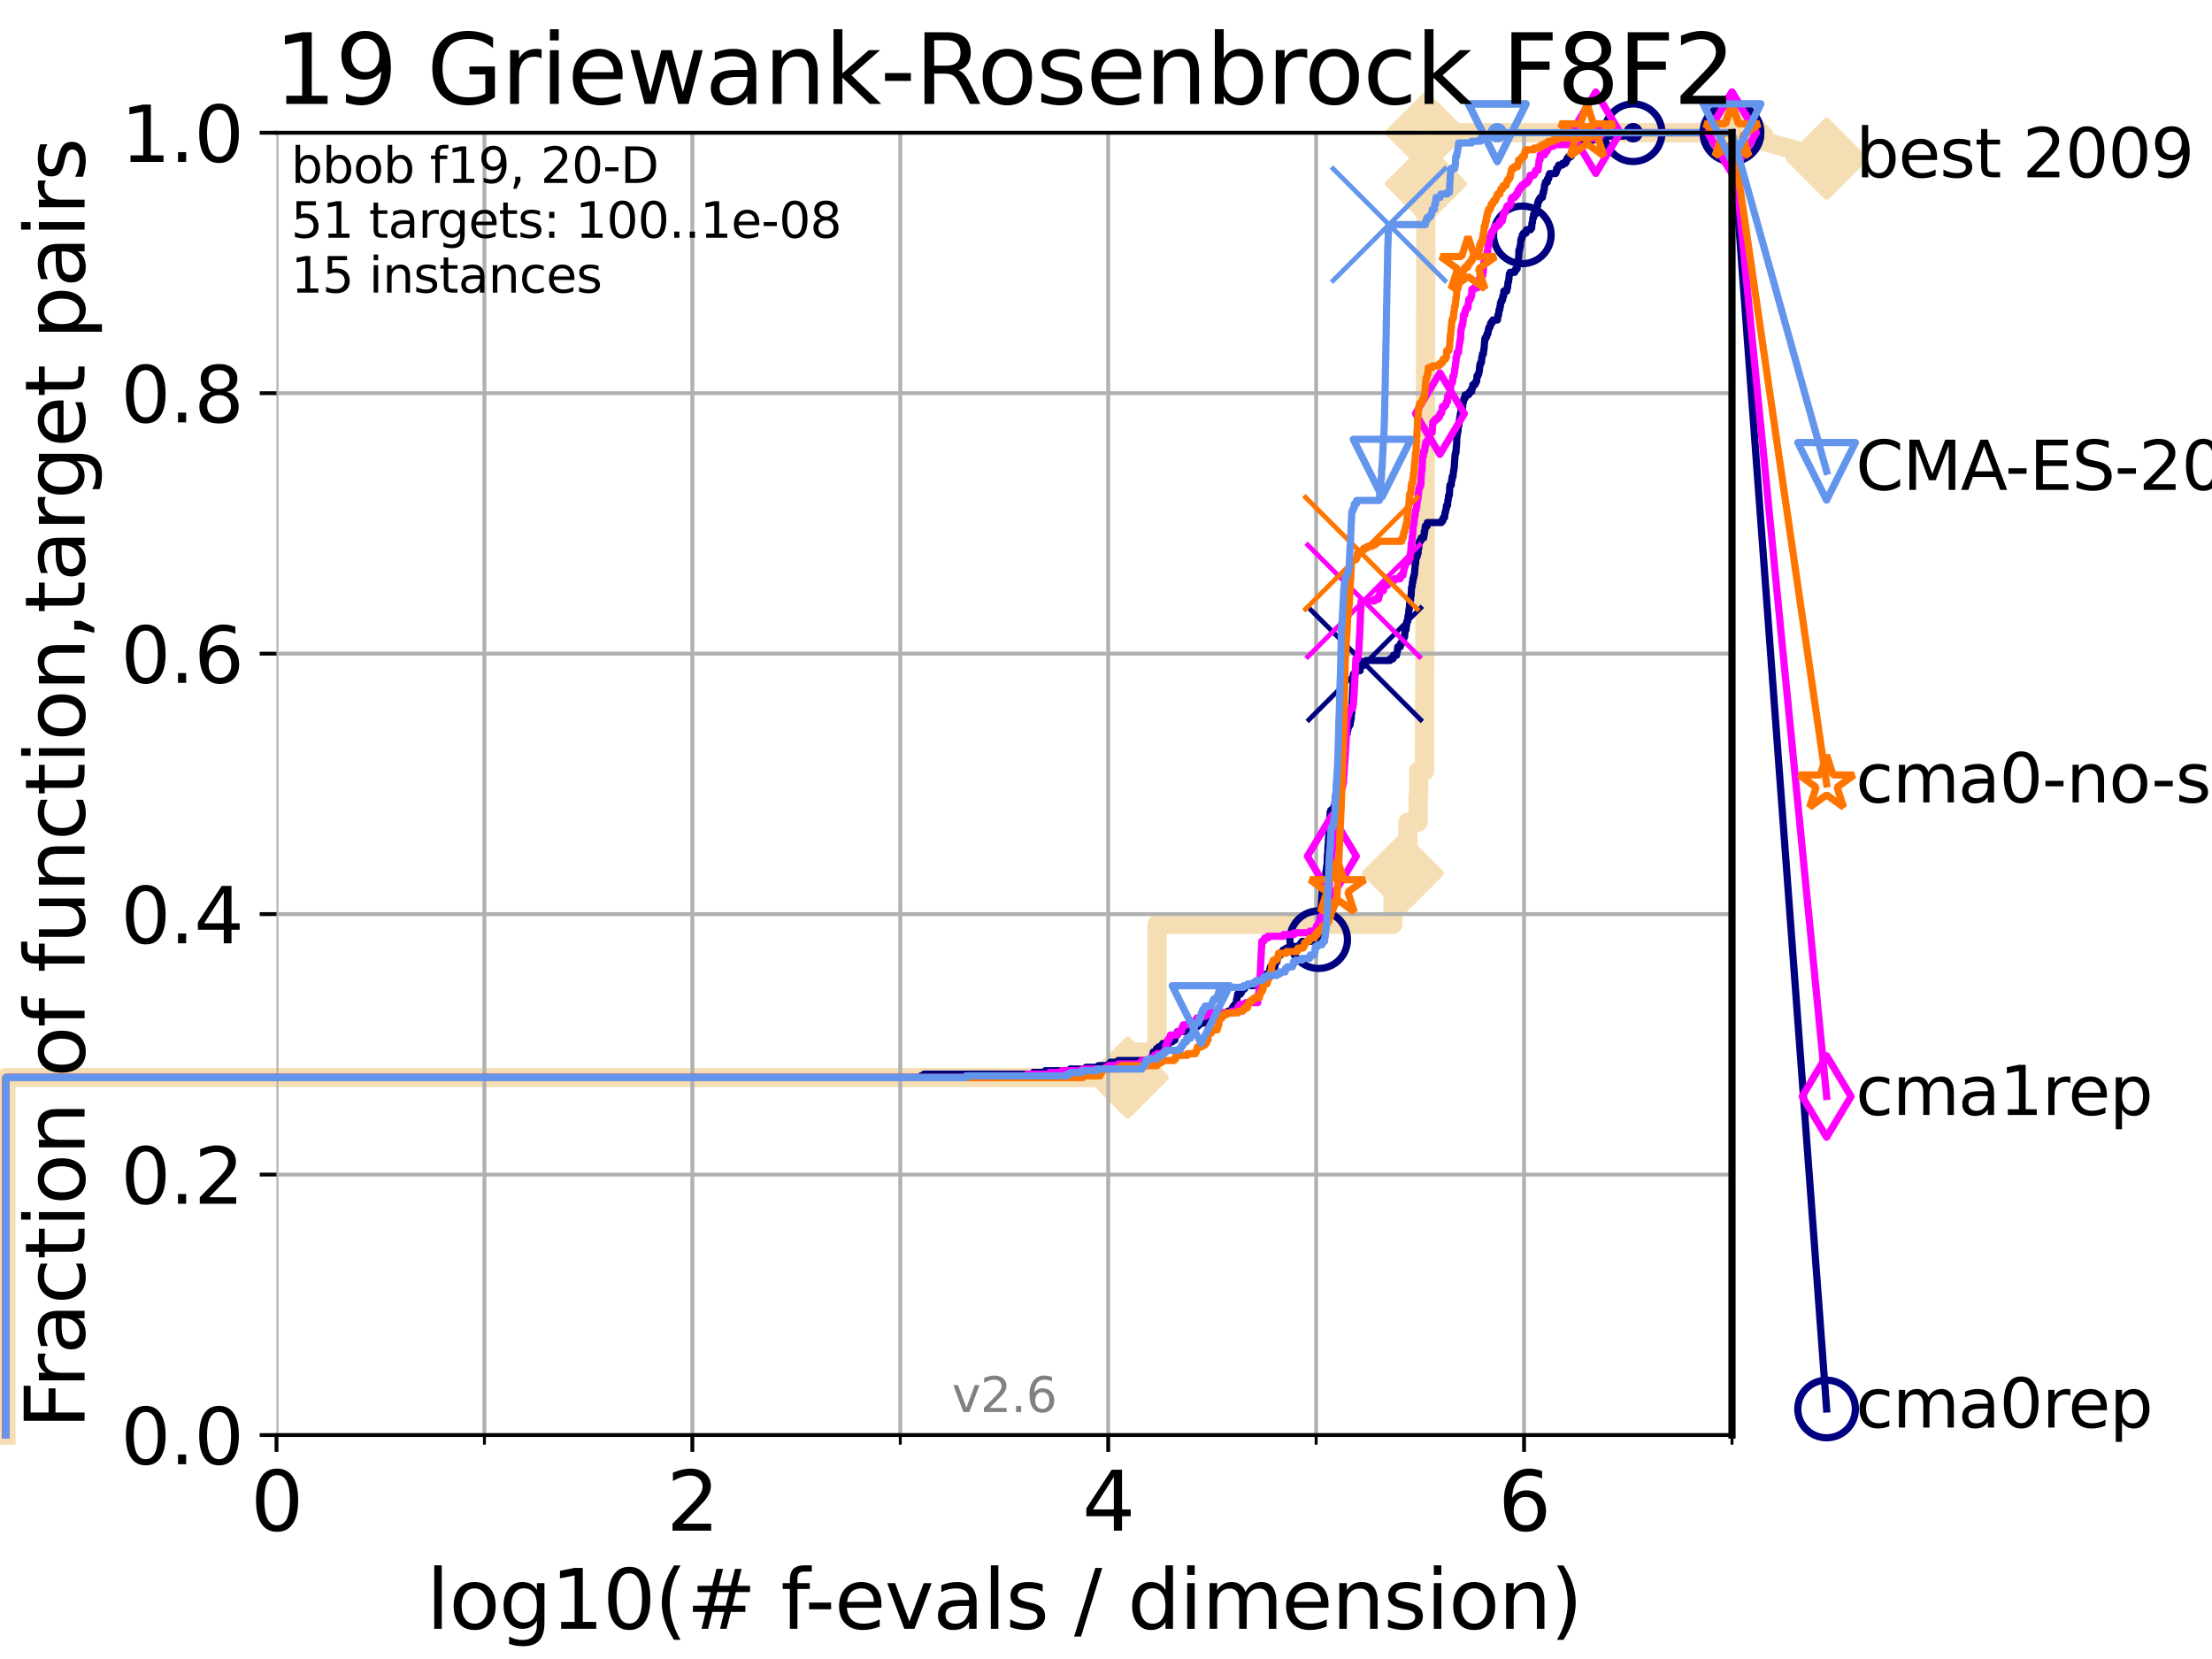 <?xml version="1.0" encoding="utf-8" standalone="no"?>
<!DOCTYPE svg PUBLIC "-//W3C//DTD SVG 1.1//EN"
  "http://www.w3.org/Graphics/SVG/1.1/DTD/svg11.dtd">
<svg xmlns:xlink="http://www.w3.org/1999/xlink" width="460.8pt" height="345.6pt" viewBox="0 0 460.8 345.6" xmlns="http://www.w3.org/2000/svg" version="1.1">
 <defs>
  <style type="text/css">*{stroke-linejoin: round; stroke-linecap: butt}</style>
 </defs>
 <g id="figure_1">
  <g id="patch_1">
   <path d="M 0 345.6 
L 460.8 345.6 
L 460.8 0 
L 0 0 
z
" style="fill: #ffffff"/>
  </g>
  <g id="axes_1">
   <g id="patch_2">
    <path d="M 57.6 298.944 
L 360.806 298.944 
L 360.806 27.648 
L 57.6 27.648 
z
" style="fill: #ffffff"/>
   </g>
   <g id="line2d_1">
    <path d="M 1.246 298.944 
L 1.246 224.471 
L 234.931 224.471 
L 234.931 219.151 
L 241.02 219.151 
L 241.02 213.832 
L 241.02 213.832 
L 241.02 197.873 
L 241.035 197.873 
L 241.035 192.553 
L 290.177 192.553 
L 290.177 187.234 
L 291.027 187.234 
L 291.027 181.914 
L 292.254 181.914 
L 292.254 176.595 
L 293.287 176.595 
L 293.287 171.275 
L 295.413 171.275 
L 295.413 165.956 
L 295.526 165.956 
L 295.526 160.636 
L 296.745 160.636 
L 296.745 155.317 
L 296.757 155.317 
L 296.757 149.997 
L 296.779 149.997 
L 296.779 144.678 
L 296.801 144.678 
L 296.801 139.358 
L 296.816 139.358 
L 296.816 134.039 
L 296.83 134.039 
L 296.83 128.719 
L 296.842 128.719 
L 296.842 123.4 
L 296.858 123.4 
L 296.858 118.08 
L 296.871 118.08 
L 296.871 112.76 
L 296.885 112.76 
L 296.885 107.441 
L 296.9 107.441 
L 296.9 102.121 
L 296.909 102.121 
L 296.909 96.802 
L 296.927 96.802 
L 296.927 91.482 
L 296.939 91.482 
L 296.939 86.163 
L 296.952 86.163 
L 296.952 80.843 
L 296.962 80.843 
L 296.962 75.524 
L 296.978 75.524 
L 296.978 70.204 
L 296.993 70.204 
L 296.993 64.885 
L 297.006 64.885 
L 297.006 59.565 
L 297.017 59.565 
L 297.017 54.246 
L 297.028 54.246 
L 297.028 48.926 
L 297.041 48.926 
L 297.041 43.607 
L 297.057 43.607 
L 297.057 38.287 
L 297.067 38.287 
L 297.067 32.968 
L 297.079 32.968 
L 297.079 27.648 
L 360.806 27.648 
" style="fill: none; stroke: #f5deb3; stroke-width: 4; stroke-linecap: square"/>
   </g>
   <g id="line2d_2">
    <defs>
     <path id="m149ad8ece4" d="M -0 7.778 
L 7.778 0 
L 0 -7.778 
L -7.778 -0 
z
" style="stroke: #f5deb3; stroke-width: 1.5; stroke-linejoin: miter"/>
    </defs>
    <g>
     <use xlink:href="#m149ad8ece4" x="234.931" y="224.471" style="fill: #f5deb3; stroke: #f5deb3; stroke-width: 1.5; stroke-linejoin: miter"/>
     <use xlink:href="#m149ad8ece4" x="292.254" y="181.914" style="fill: #f5deb3; stroke: #f5deb3; stroke-width: 1.5; stroke-linejoin: miter"/>
     <use xlink:href="#m149ad8ece4" x="297.057" y="38.287" style="fill: #f5deb3; stroke: #f5deb3; stroke-width: 1.5; stroke-linejoin: miter"/>
     <use xlink:href="#m149ad8ece4" x="297.079" y="27.648" style="fill: #f5deb3; stroke: #f5deb3; stroke-width: 1.5; stroke-linejoin: miter"/>
     <use xlink:href="#m149ad8ece4" x="360.806" y="27.648" style="fill: #f5deb3; stroke: #f5deb3; stroke-width: 1.5; stroke-linejoin: miter"/>
    </g>
   </g>
   <g id="line2d_3">
    <path style="fill: none; stroke: #f5deb3; stroke-width: 4; stroke-linecap: square"/>
    <g/>
   </g>
   <g id="line2d_4">
    <path d="M 360.806 27.648 
L 380.515 33.074 
" style="fill: none; stroke: #f5deb3; stroke-width: 4; stroke-linecap: square"/>
    <g>
     <use xlink:href="#m149ad8ece4" x="360.806" y="27.648" style="fill: #f5deb3; stroke: #f5deb3; stroke-width: 1.5; stroke-linejoin: miter"/>
     <use xlink:href="#m149ad8ece4" x="380.515" y="33.074" style="fill: #f5deb3; stroke: #f5deb3; stroke-width: 1.5; stroke-linejoin: miter"/>
    </g>
   </g>
   <g id="matplotlib.axis_1">
    <g id="xtick_1">
     <g id="line2d_5">
      <path d="M 57.6 298.944 
L 57.6 27.648 
" clip-path="url(#p8dee69a9bf)" style="fill: none; stroke: #b0b0b0; stroke-width: 0.8; stroke-linecap: square"/>
     </g>
     <g id="line2d_6">
      <defs>
       <path id="m4662119c38" d="M 0 0 
L 0 3.5 
" style="stroke: #000000; stroke-width: 0.8"/>
      </defs>
      <g>
       <use xlink:href="#m4662119c38" x="57.6" y="298.944" style="stroke: #000000; stroke-width: 0.8"/>
      </g>
     </g>
     <g id="text_1">
      <!-- 0 -->
      <g transform="translate(52.192 318.861)scale(0.17 -0.17)">
       <defs>
        <path id="DejaVuSans-30" d="M 2034 4250 
Q 1547 4250 1301 3770 
Q 1056 3291 1056 2328 
Q 1056 1369 1301 889 
Q 1547 409 2034 409 
Q 2525 409 2770 889 
Q 3016 1369 3016 2328 
Q 3016 3291 2770 3770 
Q 2525 4250 2034 4250 
z
M 2034 4750 
Q 2819 4750 3233 4129 
Q 3647 3509 3647 2328 
Q 3647 1150 3233 529 
Q 2819 -91 2034 -91 
Q 1250 -91 836 529 
Q 422 1150 422 2328 
Q 422 3509 836 4129 
Q 1250 4750 2034 4750 
z
" transform="scale(0.016)"/>
       </defs>
       <use xlink:href="#DejaVuSans-30"/>
      </g>
     </g>
    </g>
    <g id="xtick_2">
     <g id="line2d_7">
      <path d="M 144.23 298.944 
L 144.23 27.648 
" clip-path="url(#p8dee69a9bf)" style="fill: none; stroke: #b0b0b0; stroke-width: 0.8; stroke-linecap: square"/>
     </g>
     <g id="line2d_8">
      <g>
       <use xlink:href="#m4662119c38" x="144.23" y="298.944" style="stroke: #000000; stroke-width: 0.8"/>
      </g>
     </g>
     <g id="text_2">
      <!-- 2 -->
      <g transform="translate(138.822 318.861)scale(0.17 -0.17)">
       <defs>
        <path id="DejaVuSans-32" d="M 1228 531 
L 3431 531 
L 3431 0 
L 469 0 
L 469 531 
Q 828 903 1448 1529 
Q 2069 2156 2228 2338 
Q 2531 2678 2651 2914 
Q 2772 3150 2772 3378 
Q 2772 3750 2511 3984 
Q 2250 4219 1831 4219 
Q 1534 4219 1204 4116 
Q 875 4013 500 3803 
L 500 4441 
Q 881 4594 1212 4672 
Q 1544 4750 1819 4750 
Q 2544 4750 2975 4387 
Q 3406 4025 3406 3419 
Q 3406 3131 3298 2873 
Q 3191 2616 2906 2266 
Q 2828 2175 2409 1742 
Q 1991 1309 1228 531 
z
" transform="scale(0.016)"/>
       </defs>
       <use xlink:href="#DejaVuSans-32"/>
      </g>
     </g>
    </g>
    <g id="xtick_3">
     <g id="line2d_9">
      <path d="M 230.861 298.944 
L 230.861 27.648 
" clip-path="url(#p8dee69a9bf)" style="fill: none; stroke: #b0b0b0; stroke-width: 0.8; stroke-linecap: square"/>
     </g>
     <g id="line2d_10">
      <g>
       <use xlink:href="#m4662119c38" x="230.861" y="298.944" style="stroke: #000000; stroke-width: 0.8"/>
      </g>
     </g>
     <g id="text_3">
      <!-- 4 -->
      <g transform="translate(225.453 318.861)scale(0.17 -0.17)">
       <defs>
        <path id="DejaVuSans-34" d="M 2419 4116 
L 825 1625 
L 2419 1625 
L 2419 4116 
z
M 2253 4666 
L 3047 4666 
L 3047 1625 
L 3713 1625 
L 3713 1100 
L 3047 1100 
L 3047 0 
L 2419 0 
L 2419 1100 
L 313 1100 
L 313 1709 
L 2253 4666 
z
" transform="scale(0.016)"/>
       </defs>
       <use xlink:href="#DejaVuSans-34"/>
      </g>
     </g>
    </g>
    <g id="xtick_4">
     <g id="line2d_11">
      <path d="M 317.491 298.944 
L 317.491 27.648 
" clip-path="url(#p8dee69a9bf)" style="fill: none; stroke: #b0b0b0; stroke-width: 0.8; stroke-linecap: square"/>
     </g>
     <g id="line2d_12">
      <g>
       <use xlink:href="#m4662119c38" x="317.491" y="298.944" style="stroke: #000000; stroke-width: 0.8"/>
      </g>
     </g>
     <g id="text_4">
      <!-- 6 -->
      <g transform="translate(312.083 318.861)scale(0.17 -0.17)">
       <defs>
        <path id="DejaVuSans-36" d="M 2113 2584 
Q 1688 2584 1439 2293 
Q 1191 2003 1191 1497 
Q 1191 994 1439 701 
Q 1688 409 2113 409 
Q 2538 409 2786 701 
Q 3034 994 3034 1497 
Q 3034 2003 2786 2293 
Q 2538 2584 2113 2584 
z
M 3366 4563 
L 3366 3988 
Q 3128 4100 2886 4159 
Q 2644 4219 2406 4219 
Q 1781 4219 1451 3797 
Q 1122 3375 1075 2522 
Q 1259 2794 1537 2939 
Q 1816 3084 2150 3084 
Q 2853 3084 3261 2657 
Q 3669 2231 3669 1497 
Q 3669 778 3244 343 
Q 2819 -91 2113 -91 
Q 1303 -91 875 529 
Q 447 1150 447 2328 
Q 447 3434 972 4092 
Q 1497 4750 2381 4750 
Q 2619 4750 2861 4703 
Q 3103 4656 3366 4563 
z
" transform="scale(0.016)"/>
       </defs>
       <use xlink:href="#DejaVuSans-36"/>
      </g>
     </g>
    </g>
    <g id="xtick_5">
     <g id="line2d_13">
      <path d="M 100.915 298.944 
L 100.915 27.648 
" clip-path="url(#p8dee69a9bf)" style="fill: none; stroke: #b0b0b0; stroke-width: 0.8; stroke-linecap: square"/>
     </g>
     <g id="line2d_14">
      <defs>
       <path id="m3c0b8ddee1" d="M 0 0 
L 0 2 
" style="stroke: #000000; stroke-width: 0.6"/>
      </defs>
      <g>
       <use xlink:href="#m3c0b8ddee1" x="100.915" y="298.944" style="stroke: #000000; stroke-width: 0.6"/>
      </g>
     </g>
    </g>
    <g id="xtick_6">
     <g id="line2d_15">
      <path d="M 187.546 298.944 
L 187.546 27.648 
" clip-path="url(#p8dee69a9bf)" style="fill: none; stroke: #b0b0b0; stroke-width: 0.8; stroke-linecap: square"/>
     </g>
     <g id="line2d_16">
      <g>
       <use xlink:href="#m3c0b8ddee1" x="187.546" y="298.944" style="stroke: #000000; stroke-width: 0.6"/>
      </g>
     </g>
    </g>
    <g id="xtick_7">
     <g id="line2d_17">
      <path d="M 274.176 298.944 
L 274.176 27.648 
" clip-path="url(#p8dee69a9bf)" style="fill: none; stroke: #b0b0b0; stroke-width: 0.8; stroke-linecap: square"/>
     </g>
     <g id="line2d_18">
      <g>
       <use xlink:href="#m3c0b8ddee1" x="274.176" y="298.944" style="stroke: #000000; stroke-width: 0.6"/>
      </g>
     </g>
    </g>
    <g id="xtick_8">
     <g id="line2d_19">
      <path d="M 360.806 298.944 
L 360.806 27.648 
" clip-path="url(#p8dee69a9bf)" style="fill: none; stroke: #b0b0b0; stroke-width: 0.8; stroke-linecap: square"/>
     </g>
     <g id="line2d_20">
      <g>
       <use xlink:href="#m3c0b8ddee1" x="360.806" y="298.944" style="stroke: #000000; stroke-width: 0.6"/>
      </g>
     </g>
    </g>
    <g id="text_5">
     <!-- log10(# f-evals / dimension) -->
     <g transform="translate(88.823 339.314)scale(0.17 -0.17)">
      <defs>
       <path id="DejaVuSans-6c" d="M 603 4863 
L 1178 4863 
L 1178 0 
L 603 0 
L 603 4863 
z
" transform="scale(0.016)"/>
       <path id="DejaVuSans-6f" d="M 1959 3097 
Q 1497 3097 1228 2736 
Q 959 2375 959 1747 
Q 959 1119 1226 758 
Q 1494 397 1959 397 
Q 2419 397 2687 759 
Q 2956 1122 2956 1747 
Q 2956 2369 2687 2733 
Q 2419 3097 1959 3097 
z
M 1959 3584 
Q 2709 3584 3137 3096 
Q 3566 2609 3566 1747 
Q 3566 888 3137 398 
Q 2709 -91 1959 -91 
Q 1206 -91 779 398 
Q 353 888 353 1747 
Q 353 2609 779 3096 
Q 1206 3584 1959 3584 
z
" transform="scale(0.016)"/>
       <path id="DejaVuSans-67" d="M 2906 1791 
Q 2906 2416 2648 2759 
Q 2391 3103 1925 3103 
Q 1463 3103 1205 2759 
Q 947 2416 947 1791 
Q 947 1169 1205 825 
Q 1463 481 1925 481 
Q 2391 481 2648 825 
Q 2906 1169 2906 1791 
z
M 3481 434 
Q 3481 -459 3084 -895 
Q 2688 -1331 1869 -1331 
Q 1566 -1331 1297 -1286 
Q 1028 -1241 775 -1147 
L 775 -588 
Q 1028 -725 1275 -790 
Q 1522 -856 1778 -856 
Q 2344 -856 2625 -561 
Q 2906 -266 2906 331 
L 2906 616 
Q 2728 306 2450 153 
Q 2172 0 1784 0 
Q 1141 0 747 490 
Q 353 981 353 1791 
Q 353 2603 747 3093 
Q 1141 3584 1784 3584 
Q 2172 3584 2450 3431 
Q 2728 3278 2906 2969 
L 2906 3500 
L 3481 3500 
L 3481 434 
z
" transform="scale(0.016)"/>
       <path id="DejaVuSans-31" d="M 794 531 
L 1825 531 
L 1825 4091 
L 703 3866 
L 703 4441 
L 1819 4666 
L 2450 4666 
L 2450 531 
L 3481 531 
L 3481 0 
L 794 0 
L 794 531 
z
" transform="scale(0.016)"/>
       <path id="DejaVuSans-28" d="M 1984 4856 
Q 1566 4138 1362 3434 
Q 1159 2731 1159 2009 
Q 1159 1288 1364 580 
Q 1569 -128 1984 -844 
L 1484 -844 
Q 1016 -109 783 600 
Q 550 1309 550 2009 
Q 550 2706 781 3412 
Q 1013 4119 1484 4856 
L 1984 4856 
z
" transform="scale(0.016)"/>
       <path id="DejaVuSans-23" d="M 3272 2816 
L 2363 2816 
L 2100 1772 
L 3016 1772 
L 3272 2816 
z
M 2803 4594 
L 2478 3297 
L 3391 3297 
L 3719 4594 
L 4219 4594 
L 3897 3297 
L 4872 3297 
L 4872 2816 
L 3775 2816 
L 3519 1772 
L 4513 1772 
L 4513 1294 
L 3397 1294 
L 3072 0 
L 2572 0 
L 2894 1294 
L 1978 1294 
L 1656 0 
L 1153 0 
L 1478 1294 
L 494 1294 
L 494 1772 
L 1594 1772 
L 1856 2816 
L 850 2816 
L 850 3297 
L 1978 3297 
L 2297 4594 
L 2803 4594 
z
" transform="scale(0.016)"/>
       <path id="DejaVuSans-20" transform="scale(0.016)"/>
       <path id="DejaVuSans-66" d="M 2375 4863 
L 2375 4384 
L 1825 4384 
Q 1516 4384 1395 4259 
Q 1275 4134 1275 3809 
L 1275 3500 
L 2222 3500 
L 2222 3053 
L 1275 3053 
L 1275 0 
L 697 0 
L 697 3053 
L 147 3053 
L 147 3500 
L 697 3500 
L 697 3744 
Q 697 4328 969 4595 
Q 1241 4863 1831 4863 
L 2375 4863 
z
" transform="scale(0.016)"/>
       <path id="DejaVuSans-2d" d="M 313 2009 
L 1997 2009 
L 1997 1497 
L 313 1497 
L 313 2009 
z
" transform="scale(0.016)"/>
       <path id="DejaVuSans-65" d="M 3597 1894 
L 3597 1613 
L 953 1613 
Q 991 1019 1311 708 
Q 1631 397 2203 397 
Q 2534 397 2845 478 
Q 3156 559 3463 722 
L 3463 178 
Q 3153 47 2828 -22 
Q 2503 -91 2169 -91 
Q 1331 -91 842 396 
Q 353 884 353 1716 
Q 353 2575 817 3079 
Q 1281 3584 2069 3584 
Q 2775 3584 3186 3129 
Q 3597 2675 3597 1894 
z
M 3022 2063 
Q 3016 2534 2758 2815 
Q 2500 3097 2075 3097 
Q 1594 3097 1305 2825 
Q 1016 2553 972 2059 
L 3022 2063 
z
" transform="scale(0.016)"/>
       <path id="DejaVuSans-76" d="M 191 3500 
L 800 3500 
L 1894 563 
L 2988 3500 
L 3597 3500 
L 2284 0 
L 1503 0 
L 191 3500 
z
" transform="scale(0.016)"/>
       <path id="DejaVuSans-61" d="M 2194 1759 
Q 1497 1759 1228 1600 
Q 959 1441 959 1056 
Q 959 750 1161 570 
Q 1363 391 1709 391 
Q 2188 391 2477 730 
Q 2766 1069 2766 1631 
L 2766 1759 
L 2194 1759 
z
M 3341 1997 
L 3341 0 
L 2766 0 
L 2766 531 
Q 2569 213 2275 61 
Q 1981 -91 1556 -91 
Q 1019 -91 701 211 
Q 384 513 384 1019 
Q 384 1609 779 1909 
Q 1175 2209 1959 2209 
L 2766 2209 
L 2766 2266 
Q 2766 2663 2505 2880 
Q 2244 3097 1772 3097 
Q 1472 3097 1187 3025 
Q 903 2953 641 2809 
L 641 3341 
Q 956 3463 1253 3523 
Q 1550 3584 1831 3584 
Q 2591 3584 2966 3190 
Q 3341 2797 3341 1997 
z
" transform="scale(0.016)"/>
       <path id="DejaVuSans-73" d="M 2834 3397 
L 2834 2853 
Q 2591 2978 2328 3040 
Q 2066 3103 1784 3103 
Q 1356 3103 1142 2972 
Q 928 2841 928 2578 
Q 928 2378 1081 2264 
Q 1234 2150 1697 2047 
L 1894 2003 
Q 2506 1872 2764 1633 
Q 3022 1394 3022 966 
Q 3022 478 2636 193 
Q 2250 -91 1575 -91 
Q 1294 -91 989 -36 
Q 684 19 347 128 
L 347 722 
Q 666 556 975 473 
Q 1284 391 1588 391 
Q 1994 391 2212 530 
Q 2431 669 2431 922 
Q 2431 1156 2273 1281 
Q 2116 1406 1581 1522 
L 1381 1569 
Q 847 1681 609 1914 
Q 372 2147 372 2553 
Q 372 3047 722 3315 
Q 1072 3584 1716 3584 
Q 2034 3584 2315 3537 
Q 2597 3491 2834 3397 
z
" transform="scale(0.016)"/>
       <path id="DejaVuSans-2f" d="M 1625 4666 
L 2156 4666 
L 531 -594 
L 0 -594 
L 1625 4666 
z
" transform="scale(0.016)"/>
       <path id="DejaVuSans-64" d="M 2906 2969 
L 2906 4863 
L 3481 4863 
L 3481 0 
L 2906 0 
L 2906 525 
Q 2725 213 2448 61 
Q 2172 -91 1784 -91 
Q 1150 -91 751 415 
Q 353 922 353 1747 
Q 353 2572 751 3078 
Q 1150 3584 1784 3584 
Q 2172 3584 2448 3432 
Q 2725 3281 2906 2969 
z
M 947 1747 
Q 947 1113 1208 752 
Q 1469 391 1925 391 
Q 2381 391 2643 752 
Q 2906 1113 2906 1747 
Q 2906 2381 2643 2742 
Q 2381 3103 1925 3103 
Q 1469 3103 1208 2742 
Q 947 2381 947 1747 
z
" transform="scale(0.016)"/>
       <path id="DejaVuSans-69" d="M 603 3500 
L 1178 3500 
L 1178 0 
L 603 0 
L 603 3500 
z
M 603 4863 
L 1178 4863 
L 1178 4134 
L 603 4134 
L 603 4863 
z
" transform="scale(0.016)"/>
       <path id="DejaVuSans-6d" d="M 3328 2828 
Q 3544 3216 3844 3400 
Q 4144 3584 4550 3584 
Q 5097 3584 5394 3201 
Q 5691 2819 5691 2113 
L 5691 0 
L 5113 0 
L 5113 2094 
Q 5113 2597 4934 2840 
Q 4756 3084 4391 3084 
Q 3944 3084 3684 2787 
Q 3425 2491 3425 1978 
L 3425 0 
L 2847 0 
L 2847 2094 
Q 2847 2600 2669 2842 
Q 2491 3084 2119 3084 
Q 1678 3084 1418 2786 
Q 1159 2488 1159 1978 
L 1159 0 
L 581 0 
L 581 3500 
L 1159 3500 
L 1159 2956 
Q 1356 3278 1631 3431 
Q 1906 3584 2284 3584 
Q 2666 3584 2933 3390 
Q 3200 3197 3328 2828 
z
" transform="scale(0.016)"/>
       <path id="DejaVuSans-6e" d="M 3513 2113 
L 3513 0 
L 2938 0 
L 2938 2094 
Q 2938 2591 2744 2837 
Q 2550 3084 2163 3084 
Q 1697 3084 1428 2787 
Q 1159 2491 1159 1978 
L 1159 0 
L 581 0 
L 581 3500 
L 1159 3500 
L 1159 2956 
Q 1366 3272 1645 3428 
Q 1925 3584 2291 3584 
Q 2894 3584 3203 3211 
Q 3513 2838 3513 2113 
z
" transform="scale(0.016)"/>
       <path id="DejaVuSans-29" d="M 513 4856 
L 1013 4856 
Q 1481 4119 1714 3412 
Q 1947 2706 1947 2009 
Q 1947 1309 1714 600 
Q 1481 -109 1013 -844 
L 513 -844 
Q 928 -128 1133 580 
Q 1338 1288 1338 2009 
Q 1338 2731 1133 3434 
Q 928 4138 513 4856 
z
" transform="scale(0.016)"/>
      </defs>
      <use xlink:href="#DejaVuSans-6c"/>
      <use xlink:href="#DejaVuSans-6f" x="27.783"/>
      <use xlink:href="#DejaVuSans-67" x="88.965"/>
      <use xlink:href="#DejaVuSans-31" x="152.441"/>
      <use xlink:href="#DejaVuSans-30" x="216.064"/>
      <use xlink:href="#DejaVuSans-28" x="279.688"/>
      <use xlink:href="#DejaVuSans-23" x="318.701"/>
      <use xlink:href="#DejaVuSans-20" x="402.49"/>
      <use xlink:href="#DejaVuSans-66" x="434.277"/>
      <use xlink:href="#DejaVuSans-2d" x="463.982"/>
      <use xlink:href="#DejaVuSans-65" x="500.066"/>
      <use xlink:href="#DejaVuSans-76" x="561.59"/>
      <use xlink:href="#DejaVuSans-61" x="620.77"/>
      <use xlink:href="#DejaVuSans-6c" x="682.049"/>
      <use xlink:href="#DejaVuSans-73" x="709.832"/>
      <use xlink:href="#DejaVuSans-20" x="761.932"/>
      <use xlink:href="#DejaVuSans-2f" x="793.719"/>
      <use xlink:href="#DejaVuSans-20" x="827.41"/>
      <use xlink:href="#DejaVuSans-64" x="859.197"/>
      <use xlink:href="#DejaVuSans-69" x="922.674"/>
      <use xlink:href="#DejaVuSans-6d" x="950.457"/>
      <use xlink:href="#DejaVuSans-65" x="1047.869"/>
      <use xlink:href="#DejaVuSans-6e" x="1109.393"/>
      <use xlink:href="#DejaVuSans-73" x="1172.771"/>
      <use xlink:href="#DejaVuSans-69" x="1224.871"/>
      <use xlink:href="#DejaVuSans-6f" x="1252.654"/>
      <use xlink:href="#DejaVuSans-6e" x="1313.836"/>
      <use xlink:href="#DejaVuSans-29" x="1377.215"/>
     </g>
    </g>
   </g>
   <g id="matplotlib.axis_2">
    <g id="ytick_1">
     <g id="line2d_21">
      <path d="M 57.6 298.944 
L 360.806 298.944 
" clip-path="url(#p8dee69a9bf)" style="fill: none; stroke: #b0b0b0; stroke-width: 0.8; stroke-linecap: square"/>
     </g>
     <g id="line2d_22">
      <defs>
       <path id="m38c2253c03" d="M 0 0 
L -3.5 0 
" style="stroke: #000000; stroke-width: 0.8"/>
      </defs>
      <g>
       <use xlink:href="#m38c2253c03" x="57.6" y="298.944" style="stroke: #000000; stroke-width: 0.8"/>
      </g>
     </g>
     <g id="text_6">
      <!-- 0.0 -->
      <g transform="translate(25.155 305.023)scale(0.16 -0.16)">
       <defs>
        <path id="DejaVuSans-2e" d="M 684 794 
L 1344 794 
L 1344 0 
L 684 0 
L 684 794 
z
" transform="scale(0.016)"/>
       </defs>
       <use xlink:href="#DejaVuSans-30"/>
       <use xlink:href="#DejaVuSans-2e" x="63.623"/>
       <use xlink:href="#DejaVuSans-30" x="95.41"/>
      </g>
     </g>
    </g>
    <g id="ytick_2">
     <g id="line2d_23">
      <path d="M 57.6 244.685 
L 360.806 244.685 
" clip-path="url(#p8dee69a9bf)" style="fill: none; stroke: #b0b0b0; stroke-width: 0.8; stroke-linecap: square"/>
     </g>
     <g id="line2d_24">
      <g>
       <use xlink:href="#m38c2253c03" x="57.6" y="244.685" style="stroke: #000000; stroke-width: 0.8"/>
      </g>
     </g>
     <g id="text_7">
      <!-- 0.2 -->
      <g transform="translate(25.155 250.764)scale(0.16 -0.16)">
       <use xlink:href="#DejaVuSans-30"/>
       <use xlink:href="#DejaVuSans-2e" x="63.623"/>
       <use xlink:href="#DejaVuSans-32" x="95.41"/>
      </g>
     </g>
    </g>
    <g id="ytick_3">
     <g id="line2d_25">
      <path d="M 57.6 190.426 
L 360.806 190.426 
" clip-path="url(#p8dee69a9bf)" style="fill: none; stroke: #b0b0b0; stroke-width: 0.8; stroke-linecap: square"/>
     </g>
     <g id="line2d_26">
      <g>
       <use xlink:href="#m38c2253c03" x="57.6" y="190.426" style="stroke: #000000; stroke-width: 0.8"/>
      </g>
     </g>
     <g id="text_8">
      <!-- 0.4 -->
      <g transform="translate(25.155 196.504)scale(0.16 -0.16)">
       <use xlink:href="#DejaVuSans-30"/>
       <use xlink:href="#DejaVuSans-2e" x="63.623"/>
       <use xlink:href="#DejaVuSans-34" x="95.41"/>
      </g>
     </g>
    </g>
    <g id="ytick_4">
     <g id="line2d_27">
      <path d="M 57.6 136.166 
L 360.806 136.166 
" clip-path="url(#p8dee69a9bf)" style="fill: none; stroke: #b0b0b0; stroke-width: 0.8; stroke-linecap: square"/>
     </g>
     <g id="line2d_28">
      <g>
       <use xlink:href="#m38c2253c03" x="57.6" y="136.166" style="stroke: #000000; stroke-width: 0.8"/>
      </g>
     </g>
     <g id="text_9">
      <!-- 0.6 -->
      <g transform="translate(25.155 142.245)scale(0.16 -0.16)">
       <use xlink:href="#DejaVuSans-30"/>
       <use xlink:href="#DejaVuSans-2e" x="63.623"/>
       <use xlink:href="#DejaVuSans-36" x="95.41"/>
      </g>
     </g>
    </g>
    <g id="ytick_5">
     <g id="line2d_29">
      <path d="M 57.6 81.907 
L 360.806 81.907 
" clip-path="url(#p8dee69a9bf)" style="fill: none; stroke: #b0b0b0; stroke-width: 0.8; stroke-linecap: square"/>
     </g>
     <g id="line2d_30">
      <g>
       <use xlink:href="#m38c2253c03" x="57.6" y="81.907" style="stroke: #000000; stroke-width: 0.8"/>
      </g>
     </g>
     <g id="text_10">
      <!-- 0.8 -->
      <g transform="translate(25.155 87.986)scale(0.16 -0.16)">
       <defs>
        <path id="DejaVuSans-38" d="M 2034 2216 
Q 1584 2216 1326 1975 
Q 1069 1734 1069 1313 
Q 1069 891 1326 650 
Q 1584 409 2034 409 
Q 2484 409 2743 651 
Q 3003 894 3003 1313 
Q 3003 1734 2745 1975 
Q 2488 2216 2034 2216 
z
M 1403 2484 
Q 997 2584 770 2862 
Q 544 3141 544 3541 
Q 544 4100 942 4425 
Q 1341 4750 2034 4750 
Q 2731 4750 3128 4425 
Q 3525 4100 3525 3541 
Q 3525 3141 3298 2862 
Q 3072 2584 2669 2484 
Q 3125 2378 3379 2068 
Q 3634 1759 3634 1313 
Q 3634 634 3220 271 
Q 2806 -91 2034 -91 
Q 1263 -91 848 271 
Q 434 634 434 1313 
Q 434 1759 690 2068 
Q 947 2378 1403 2484 
z
M 1172 3481 
Q 1172 3119 1398 2916 
Q 1625 2713 2034 2713 
Q 2441 2713 2670 2916 
Q 2900 3119 2900 3481 
Q 2900 3844 2670 4047 
Q 2441 4250 2034 4250 
Q 1625 4250 1398 4047 
Q 1172 3844 1172 3481 
z
" transform="scale(0.016)"/>
       </defs>
       <use xlink:href="#DejaVuSans-30"/>
       <use xlink:href="#DejaVuSans-2e" x="63.623"/>
       <use xlink:href="#DejaVuSans-38" x="95.41"/>
      </g>
     </g>
    </g>
    <g id="ytick_6">
     <g id="line2d_31">
      <path d="M 57.6 27.648 
L 360.806 27.648 
" clip-path="url(#p8dee69a9bf)" style="fill: none; stroke: #b0b0b0; stroke-width: 0.8; stroke-linecap: square"/>
     </g>
     <g id="line2d_32">
      <g>
       <use xlink:href="#m38c2253c03" x="57.6" y="27.648" style="stroke: #000000; stroke-width: 0.8"/>
      </g>
     </g>
     <g id="text_11">
      <!-- 1.0 -->
      <g transform="translate(25.155 33.727)scale(0.16 -0.16)">
       <use xlink:href="#DejaVuSans-31"/>
       <use xlink:href="#DejaVuSans-2e" x="63.623"/>
       <use xlink:href="#DejaVuSans-30" x="95.41"/>
      </g>
     </g>
    </g>
    <g id="text_12">
     <!-- Fraction of function,target pairs -->
     <g transform="translate(17.62 297.681)rotate(-90)scale(0.17 -0.17)">
      <defs>
       <path id="DejaVuSans-46" d="M 628 4666 
L 3309 4666 
L 3309 4134 
L 1259 4134 
L 1259 2759 
L 3109 2759 
L 3109 2228 
L 1259 2228 
L 1259 0 
L 628 0 
L 628 4666 
z
" transform="scale(0.016)"/>
       <path id="DejaVuSans-72" d="M 2631 2963 
Q 2534 3019 2420 3045 
Q 2306 3072 2169 3072 
Q 1681 3072 1420 2755 
Q 1159 2438 1159 1844 
L 1159 0 
L 581 0 
L 581 3500 
L 1159 3500 
L 1159 2956 
Q 1341 3275 1631 3429 
Q 1922 3584 2338 3584 
Q 2397 3584 2469 3576 
Q 2541 3569 2628 3553 
L 2631 2963 
z
" transform="scale(0.016)"/>
       <path id="DejaVuSans-63" d="M 3122 3366 
L 3122 2828 
Q 2878 2963 2633 3030 
Q 2388 3097 2138 3097 
Q 1578 3097 1268 2742 
Q 959 2388 959 1747 
Q 959 1106 1268 751 
Q 1578 397 2138 397 
Q 2388 397 2633 464 
Q 2878 531 3122 666 
L 3122 134 
Q 2881 22 2623 -34 
Q 2366 -91 2075 -91 
Q 1284 -91 818 406 
Q 353 903 353 1747 
Q 353 2603 823 3093 
Q 1294 3584 2113 3584 
Q 2378 3584 2631 3529 
Q 2884 3475 3122 3366 
z
" transform="scale(0.016)"/>
       <path id="DejaVuSans-74" d="M 1172 4494 
L 1172 3500 
L 2356 3500 
L 2356 3053 
L 1172 3053 
L 1172 1153 
Q 1172 725 1289 603 
Q 1406 481 1766 481 
L 2356 481 
L 2356 0 
L 1766 0 
Q 1100 0 847 248 
Q 594 497 594 1153 
L 594 3053 
L 172 3053 
L 172 3500 
L 594 3500 
L 594 4494 
L 1172 4494 
z
" transform="scale(0.016)"/>
       <path id="DejaVuSans-75" d="M 544 1381 
L 544 3500 
L 1119 3500 
L 1119 1403 
Q 1119 906 1312 657 
Q 1506 409 1894 409 
Q 2359 409 2629 706 
Q 2900 1003 2900 1516 
L 2900 3500 
L 3475 3500 
L 3475 0 
L 2900 0 
L 2900 538 
Q 2691 219 2414 64 
Q 2138 -91 1772 -91 
Q 1169 -91 856 284 
Q 544 659 544 1381 
z
M 1991 3584 
L 1991 3584 
z
" transform="scale(0.016)"/>
       <path id="DejaVuSans-2c" d="M 750 794 
L 1409 794 
L 1409 256 
L 897 -744 
L 494 -744 
L 750 256 
L 750 794 
z
" transform="scale(0.016)"/>
       <path id="DejaVuSans-70" d="M 1159 525 
L 1159 -1331 
L 581 -1331 
L 581 3500 
L 1159 3500 
L 1159 2969 
Q 1341 3281 1617 3432 
Q 1894 3584 2278 3584 
Q 2916 3584 3314 3078 
Q 3713 2572 3713 1747 
Q 3713 922 3314 415 
Q 2916 -91 2278 -91 
Q 1894 -91 1617 61 
Q 1341 213 1159 525 
z
M 3116 1747 
Q 3116 2381 2855 2742 
Q 2594 3103 2138 3103 
Q 1681 3103 1420 2742 
Q 1159 2381 1159 1747 
Q 1159 1113 1420 752 
Q 1681 391 2138 391 
Q 2594 391 2855 752 
Q 3116 1113 3116 1747 
z
" transform="scale(0.016)"/>
      </defs>
      <use xlink:href="#DejaVuSans-46"/>
      <use xlink:href="#DejaVuSans-72" x="50.27"/>
      <use xlink:href="#DejaVuSans-61" x="91.383"/>
      <use xlink:href="#DejaVuSans-63" x="152.662"/>
      <use xlink:href="#DejaVuSans-74" x="207.643"/>
      <use xlink:href="#DejaVuSans-69" x="246.852"/>
      <use xlink:href="#DejaVuSans-6f" x="274.635"/>
      <use xlink:href="#DejaVuSans-6e" x="335.816"/>
      <use xlink:href="#DejaVuSans-20" x="399.195"/>
      <use xlink:href="#DejaVuSans-6f" x="430.982"/>
      <use xlink:href="#DejaVuSans-66" x="492.164"/>
      <use xlink:href="#DejaVuSans-20" x="527.369"/>
      <use xlink:href="#DejaVuSans-66" x="559.156"/>
      <use xlink:href="#DejaVuSans-75" x="594.361"/>
      <use xlink:href="#DejaVuSans-6e" x="657.74"/>
      <use xlink:href="#DejaVuSans-63" x="721.119"/>
      <use xlink:href="#DejaVuSans-74" x="776.1"/>
      <use xlink:href="#DejaVuSans-69" x="815.309"/>
      <use xlink:href="#DejaVuSans-6f" x="843.092"/>
      <use xlink:href="#DejaVuSans-6e" x="904.273"/>
      <use xlink:href="#DejaVuSans-2c" x="967.652"/>
      <use xlink:href="#DejaVuSans-74" x="999.439"/>
      <use xlink:href="#DejaVuSans-61" x="1038.648"/>
      <use xlink:href="#DejaVuSans-72" x="1099.928"/>
      <use xlink:href="#DejaVuSans-67" x="1139.291"/>
      <use xlink:href="#DejaVuSans-65" x="1202.768"/>
      <use xlink:href="#DejaVuSans-74" x="1264.291"/>
      <use xlink:href="#DejaVuSans-20" x="1303.5"/>
      <use xlink:href="#DejaVuSans-70" x="1335.287"/>
      <use xlink:href="#DejaVuSans-61" x="1398.764"/>
      <use xlink:href="#DejaVuSans-69" x="1460.043"/>
      <use xlink:href="#DejaVuSans-72" x="1487.826"/>
      <use xlink:href="#DejaVuSans-73" x="1528.939"/>
     </g>
    </g>
   </g>
   <g id="line2d_33">
    <defs>
     <path id="m63a8efac85" d="M 0 1.5 
C 0.398 1.5 0.779 1.342 1.061 1.061 
C 1.342 0.779 1.5 0.398 1.5 0 
C 1.5 -0.398 1.342 -0.779 1.061 -1.061 
C 0.779 -1.342 0.398 -1.5 0 -1.5 
C -0.398 -1.5 -0.779 -1.342 -1.061 -1.061 
C -1.342 -0.779 -1.5 -0.398 -1.5 0 
C -1.5 0.398 -1.342 0.779 -1.061 1.061 
C -0.779 1.342 -0.398 1.5 0 1.5 
z
" style="stroke: #f5deb3"/>
    </defs>
    <g>
     <use xlink:href="#m63a8efac85" x="297.079" y="27.648" style="fill: #f5deb3; stroke: #f5deb3"/>
     <use xlink:href="#m63a8efac85" x="297.079" y="27.648" style="fill: #f5deb3; stroke: #f5deb3"/>
    </g>
   </g>
   <g id="line2d_34">
    <defs>
     <path id="madc7c0420f" d="M 0 1.5 
C 0.398 1.5 0.779 1.342 1.061 1.061 
C 1.342 0.779 1.5 0.398 1.5 0 
C 1.5 -0.398 1.342 -0.779 1.061 -1.061 
C 0.779 -1.342 0.398 -1.5 0 -1.5 
C -0.398 -1.5 -0.779 -1.342 -1.061 -1.061 
C -1.342 -0.779 -1.5 -0.398 -1.5 0 
C -1.5 0.398 -1.342 0.779 -1.061 1.061 
C -0.779 1.342 -0.398 1.5 0 1.5 
z
" style="stroke: #000080"/>
    </defs>
    <g>
     <use xlink:href="#madc7c0420f" x="340.215" y="27.648" style="fill: #000080; stroke: #000080"/>
     <use xlink:href="#madc7c0420f" x="340.215" y="27.648" style="fill: #000080; stroke: #000080"/>
    </g>
   </g>
   <g id="line2d_35">
    <path d="M 1.246 298.944 
L 1.246 224.471 
L 191.891 224.471 
L 191.891 224.116 
L 192.496 224.116 
L 192.496 223.761 
L 215.248 223.761 
L 215.248 223.407 
L 217.753 223.407 
L 217.753 223.052 
L 222.925 223.052 
L 222.925 222.697 
L 226.22 222.697 
L 226.22 222.343 
L 228.829 222.343 
L 228.829 221.988 
L 230.972 221.988 
L 230.972 221.634 
L 231.331 221.634 
L 231.331 221.279 
L 232.938 221.279 
L 232.938 220.924 
L 239.656 220.924 
L 239.656 220.57 
L 239.893 220.57 
L 239.893 220.215 
L 240.058 220.215 
L 240.058 219.86 
L 240.179 219.86 
L 240.238 219.151 
L 240.933 219.151 
L 240.936 218.442 
L 241.351 218.442 
L 241.351 218.087 
L 241.986 218.087 
L 241.986 217.733 
L 242.219 217.733 
L 242.219 217.378 
L 243.517 217.378 
L 243.517 217.023 
L 244.221 217.023 
L 244.221 216.669 
L 244.742 216.669 
L 244.785 215.959 
L 244.882 215.959 
L 244.882 215.605 
L 245.284 215.605 
L 245.293 214.895 
L 246.793 214.895 
L 246.793 214.541 
L 247.245 214.541 
L 247.245 214.186 
L 248.759 214.186 
L 248.759 213.832 
L 249.508 213.832 
L 249.508 213.477 
L 249.893 213.477 
L 249.893 213.122 
L 250.986 213.122 
L 250.986 212.768 
L 251.133 212.768 
L 251.133 212.413 
L 251.264 212.413 
L 251.264 212.058 
L 251.616 212.058 
L 251.616 211.704 
L 252.895 211.704 
L 252.895 211.349 
L 253.523 211.349 
L 253.523 210.994 
L 255.806 210.994 
L 255.806 210.64 
L 256.558 210.64 
L 256.558 210.285 
L 256.706 210.285 
L 256.706 209.931 
L 256.923 209.931 
L 256.923 209.576 
L 257.244 209.576 
L 257.244 209.221 
L 257.505 209.221 
L 257.604 208.157 
L 257.686 208.157 
L 257.761 207.448 
L 257.81 207.448 
L 257.81 207.093 
L 258.402 207.093 
L 258.402 206.739 
L 258.639 206.739 
L 258.729 206.03 
L 259.233 206.03 
L 259.233 205.675 
L 259.432 205.675 
L 259.432 205.32 
L 261.192 205.32 
L 261.192 204.966 
L 262.722 204.966 
L 262.781 204.256 
L 263.183 204.256 
L 263.183 203.902 
L 263.679 203.902 
L 263.679 203.547 
L 263.823 203.547 
L 263.894 202.838 
L 264.407 202.838 
L 264.407 202.483 
L 264.524 202.483 
L 264.553 201.774 
L 264.636 201.774 
L 264.636 201.419 
L 265.599 201.419 
L 265.706 200.355 
L 266.021 200.355 
L 266.023 199.646 
L 266.214 199.646 
L 266.321 198.937 
L 266.781 198.937 
L 266.781 198.582 
L 267.075 198.582 
L 267.075 198.228 
L 267.308 198.228 
L 267.308 197.873 
L 267.903 197.873 
L 267.903 197.518 
L 268.584 197.518 
L 268.584 197.164 
L 270.702 197.164 
L 270.702 196.809 
L 270.958 196.809 
L 270.958 196.454 
L 271.251 196.454 
L 271.251 196.1 
L 273.164 196.1 
L 273.164 195.745 
L 274.705 195.745 
L 274.774 195.036 
L 274.846 195.036 
L 274.952 192.908 
L 274.978 192.908 
L 275.054 191.135 
L 275.116 191.135 
L 275.219 188.652 
L 275.254 188.652 
L 275.362 186.525 
L 275.383 186.525 
L 275.472 184.751 
L 275.579 184.751 
L 275.604 183.333 
L 276.016 183.333 
L 276.112 182.269 
L 276.176 182.269 
L 276.212 181.56 
L 276.295 181.56 
L 276.349 180.496 
L 276.444 180.496 
L 276.525 178.013 
L 276.574 178.013 
L 276.679 175.886 
L 276.701 175.886 
L 276.797 174.112 
L 276.827 174.112 
L 276.907 171.63 
L 276.955 171.63 
L 277.061 169.857 
L 277.083 169.857 
L 277.103 169.147 
L 277.227 169.147 
L 277.227 168.793 
L 277.633 168.793 
L 277.633 168.438 
L 277.862 168.438 
L 277.862 168.084 
L 278.022 168.084 
L 278.101 167.02 
L 278.175 167.02 
L 278.243 165.601 
L 278.293 165.601 
L 278.4 164.183 
L 278.43 164.183 
L 278.51 162.409 
L 278.551 162.409 
L 278.661 160.282 
L 278.702 160.282 
L 278.771 158.154 
L 278.821 158.154 
L 278.905 156.026 
L 278.976 156.026 
L 278.976 155.671 
L 279.276 155.671 
L 279.276 155.317 
L 279.527 155.317 
L 279.527 154.962 
L 279.651 154.962 
L 279.651 154.607 
L 279.846 154.607 
L 279.846 154.253 
L 280.066 154.253 
L 280.138 153.544 
L 280.185 153.544 
L 280.185 153.189 
L 280.476 153.189 
L 280.476 152.834 
L 280.653 152.834 
L 280.678 152.125 
L 280.781 152.125 
L 280.828 151.416 
L 280.999 151.416 
L 280.999 151.061 
L 281.226 151.061 
L 281.307 150.352 
L 281.36 150.352 
L 281.412 149.643 
L 281.491 149.643 
L 281.52 148.579 
L 281.606 148.579 
L 281.698 145.742 
L 281.729 145.742 
L 281.838 142.904 
L 281.854 142.904 
L 281.94 140.422 
L 282.314 140.422 
L 282.314 140.067 
L 282.531 140.067 
L 282.531 139.713 
L 283.326 139.713 
L 283.352 139.003 
L 283.465 139.003 
L 283.465 138.649 
L 284.026 138.649 
L 284.026 138.294 
L 284.317 138.294 
L 284.317 137.94 
L 284.536 137.94 
L 284.536 137.585 
L 289.586 137.585 
L 289.586 137.23 
L 290.206 137.23 
L 290.253 136.521 
L 290.924 136.521 
L 291.002 135.812 
L 291.079 135.812 
L 291.171 134.748 
L 291.704 134.748 
L 291.751 134.039 
L 292.042 134.039 
L 292.097 133.329 
L 292.159 133.329 
L 292.159 132.975 
L 292.469 132.975 
L 292.469 132.62 
L 292.614 132.62 
L 292.705 131.202 
L 292.906 131.202 
L 292.96 130.138 
L 293.045 130.138 
L 293.059 129.428 
L 293.266 129.428 
L 293.294 128.364 
L 293.412 128.364 
L 293.514 126.946 
L 293.561 126.946 
L 293.659 125.527 
L 293.688 125.527 
L 293.688 125.173 
L 293.862 125.173 
L 293.901 124.109 
L 293.976 124.109 
L 294.055 122.336 
L 294.14 122.336 
L 294.244 121.272 
L 294.325 121.272 
L 294.327 120.562 
L 294.469 120.562 
L 294.537 119.853 
L 294.636 119.853 
L 294.737 118.435 
L 294.775 118.435 
L 294.814 117.371 
L 294.914 117.371 
L 294.937 116.307 
L 295.034 116.307 
L 295.034 115.952 
L 295.214 115.952 
L 295.294 115.243 
L 295.406 115.243 
L 295.462 114.179 
L 295.561 114.179 
L 295.612 113.115 
L 295.704 113.115 
L 295.704 112.76 
L 295.918 112.76 
L 295.918 112.406 
L 296.059 112.406 
L 296.059 112.051 
L 296.58 112.051 
L 296.649 111.342 
L 296.697 111.342 
L 296.713 110.633 
L 296.822 110.633 
L 296.917 109.569 
L 297.305 109.569 
L 297.338 108.859 
L 300.267 108.859 
L 300.267 108.505 
L 300.555 108.505 
L 300.555 108.15 
L 300.677 108.15 
L 300.677 107.796 
L 300.94 107.796 
L 301.041 106.732 
L 301.121 106.732 
L 301.217 106.022 
L 301.295 106.022 
L 301.323 105.313 
L 301.549 105.313 
L 301.621 104.249 
L 301.669 104.249 
L 301.771 103.185 
L 301.933 103.185 
L 302.01 101.412 
L 302.046 101.412 
L 302.046 101.058 
L 302.321 101.058 
L 302.4 99.994 
L 302.503 99.994 
L 302.516 99.284 
L 302.691 99.284 
L 302.776 98.22 
L 302.814 98.22 
L 302.915 97.511 
L 302.932 97.511 
L 303.041 95.738 
L 303.058 95.738 
L 303.129 94.674 
L 303.19 94.674 
L 303.19 94.319 
L 303.302 94.319 
L 303.394 92.901 
L 303.419 92.901 
L 303.498 90.773 
L 303.562 90.773 
L 303.578 90.064 
L 303.704 90.064 
L 303.813 88.645 
L 303.916 88.645 
L 303.978 87.581 
L 304.077 87.581 
L 304.092 86.872 
L 304.19 86.872 
L 304.219 86.163 
L 304.346 86.163 
L 304.35 85.454 
L 304.556 85.454 
L 304.556 85.099 
L 304.667 85.099 
L 304.764 83.68 
L 304.896 83.68 
L 304.959 82.971 
L 305.192 82.971 
L 305.217 82.262 
L 305.915 82.262 
L 305.915 81.907 
L 306.174 81.907 
L 306.174 81.553 
L 306.578 81.553 
L 306.605 80.843 
L 306.77 80.843 
L 306.813 80.134 
L 307.273 80.134 
L 307.273 79.779 
L 307.45 79.779 
L 307.45 79.425 
L 307.622 79.425 
L 307.673 78.361 
L 307.855 78.361 
L 307.855 78.006 
L 308.016 78.006 
L 308.127 77.297 
L 308.18 77.297 
L 308.245 76.233 
L 308.308 76.233 
L 308.308 75.878 
L 308.435 75.878 
L 308.435 75.524 
L 308.607 75.524 
L 308.687 74.46 
L 308.752 74.46 
L 308.809 73.751 
L 309.011 73.751 
L 309.115 72.687 
L 309.158 72.687 
L 309.26 71.268 
L 309.281 71.268 
L 309.319 70.559 
L 309.488 70.559 
L 309.488 70.204 
L 309.695 70.204 
L 309.796 69.495 
L 309.969 69.495 
L 310.025 68.786 
L 310.102 68.786 
L 310.102 68.431 
L 310.246 68.431 
L 310.246 68.076 
L 310.433 68.076 
L 310.514 67.367 
L 310.749 67.367 
L 310.749 67.013 
L 311.004 67.013 
L 311.004 66.658 
L 311.947 66.658 
L 312.05 65.594 
L 312.195 65.594 
L 312.284 64.53 
L 312.423 64.53 
L 312.464 63.821 
L 312.562 63.821 
L 312.575 63.112 
L 312.694 63.112 
L 312.694 62.757 
L 312.879 62.757 
L 312.879 62.402 
L 313.033 62.402 
L 313.048 61.693 
L 313.235 61.693 
L 313.273 60.629 
L 313.894 60.629 
L 313.94 59.92 
L 314.062 59.92 
L 314.127 58.856 
L 314.216 58.856 
L 314.314 58.147 
L 314.336 58.147 
L 314.425 57.083 
L 314.581 57.083 
L 314.581 56.728 
L 315.541 56.728 
L 315.541 56.373 
L 315.747 56.373 
L 315.747 56.019 
L 316.044 56.019 
L 316.066 55.31 
L 316.157 55.31 
L 316.165 54.6 
L 316.283 54.6 
L 316.387 53.182 
L 316.398 53.182 
L 316.413 52.118 
L 316.546 52.118 
L 316.62 51.409 
L 316.716 51.409 
L 316.821 49.99 
L 316.914 49.99 
L 316.914 49.635 
L 317.075 49.635 
L 317.132 48.926 
L 317.37 48.926 
L 317.37 48.571 
L 317.891 48.571 
L 318.001 47.862 
L 318.836 47.862 
L 318.836 47.508 
L 319.073 47.508 
L 319.137 46.444 
L 319.223 46.444 
L 319.32 45.38 
L 319.456 45.38 
L 319.46 44.67 
L 319.839 44.67 
L 319.907 43.961 
L 319.964 43.961 
L 319.964 43.607 
L 320.1 43.607 
L 320.135 42.897 
L 320.316 42.897 
L 320.333 42.188 
L 320.46 42.188 
L 320.46 41.833 
L 320.642 41.833 
L 320.642 41.479 
L 320.871 41.479 
L 320.871 41.124 
L 321.31 41.124 
L 321.392 40.415 
L 321.449 40.415 
L 321.449 40.06 
L 321.566 40.06 
L 321.64 39.351 
L 321.714 39.351 
L 321.732 38.642 
L 321.826 38.642 
L 321.934 37.932 
L 322.35 37.932 
L 322.383 37.223 
L 322.634 37.223 
L 322.675 36.514 
L 322.823 36.514 
L 322.823 36.159 
L 324.057 36.159 
L 324.057 35.805 
L 324.254 35.805 
L 324.273 35.095 
L 324.554 35.095 
L 324.554 34.741 
L 324.701 34.741 
L 324.701 34.386 
L 325.488 34.386 
L 325.488 34.031 
L 326.093 34.031 
L 326.093 33.677 
L 326.328 33.677 
L 326.328 33.322 
L 326.467 33.322 
L 326.467 32.968 
L 326.747 32.968 
L 326.747 32.613 
L 327.293 32.613 
L 327.293 32.258 
L 327.465 32.258 
L 327.485 31.549 
L 328.333 31.549 
L 328.333 31.194 
L 328.622 31.194 
L 328.622 30.84 
L 328.914 30.84 
L 328.914 30.485 
L 329.093 30.485 
L 329.093 30.13 
L 329.355 30.13 
L 329.355 29.776 
L 330.442 29.776 
L 330.442 29.421 
L 331.51 29.421 
L 331.51 29.067 
L 332.516 29.067 
L 332.516 28.712 
L 332.93 28.712 
L 332.93 28.357 
L 338.291 28.357 
L 338.291 28.003 
L 340.215 28.003 
L 340.215 27.648 
L 360.806 27.648 
L 360.806 27.648 
" style="fill: none; stroke: #000080; stroke-width: 1.5; stroke-linecap: square"/>
   </g>
   <g id="line2d_36">
    <defs>
     <path id="m738764145a" d="M 0 6 
C 1.591 6 3.117 5.368 4.243 4.243 
C 5.368 3.117 6 1.591 6 0 
C 6 -1.591 5.368 -3.117 4.243 -4.243 
C 3.117 -5.368 1.591 -6 0 -6 
C -1.591 -6 -3.117 -5.368 -4.243 -4.243 
C -5.368 -3.117 -6 -1.591 -6 0 
C -6 1.591 -5.368 3.117 -4.243 4.243 
C -3.117 5.368 -1.591 6 0 6 
z
" style="stroke: #000080; stroke-width: 1.5"/>
    </defs>
    <g>
     <use xlink:href="#m738764145a" x="274.705" y="195.745" style="fill-opacity: 0; stroke: #000080; stroke-width: 1.5"/>
     <use xlink:href="#m738764145a" x="317.132" y="48.926" style="fill-opacity: 0; stroke: #000080; stroke-width: 1.5"/>
     <use xlink:href="#m738764145a" x="340.215" y="27.648" style="fill-opacity: 0; stroke: #000080; stroke-width: 1.5"/>
     <use xlink:href="#m738764145a" x="360.806" y="27.648" style="fill-opacity: 0; stroke: #000080; stroke-width: 1.5"/>
    </g>
   </g>
   <g id="line2d_37">
    <path style="fill: none; stroke: #000080; stroke-width: 1.5; stroke-linecap: square"/>
    <g/>
   </g>
   <g id="line2d_38">
    <path d="M 284.308 138.294 
" clip-path="url(#p8dee69a9bf)" style="fill: none; stroke: #000080; stroke-width: 1.5; stroke-linecap: square"/>
    <defs>
     <path id="me245ec2d7c" d="M -12 12 
L 12 -12 
M -12 -12 
L 12 12 
" style="stroke: #000080"/>
    </defs>
    <g clip-path="url(#p8dee69a9bf)">
     <use xlink:href="#me245ec2d7c" x="284.308" y="138.294" style="fill: #000080; stroke: #000080"/>
    </g>
   </g>
   <g id="line2d_39">
    <defs>
     <path id="mf76e7951c6" d="M 0 1.5 
C 0.398 1.5 0.779 1.342 1.061 1.061 
C 1.342 0.779 1.5 0.398 1.5 0 
C 1.5 -0.398 1.342 -0.779 1.061 -1.061 
C 0.779 -1.342 0.398 -1.5 0 -1.5 
C -0.398 -1.5 -0.779 -1.342 -1.061 -1.061 
C -1.342 -0.779 -1.5 -0.398 -1.5 0 
C -1.5 0.398 -1.342 0.779 -1.061 1.061 
C -0.779 1.342 -0.398 1.5 0 1.5 
z
" style="stroke: #ff00ff"/>
    </defs>
    <g>
     <use xlink:href="#mf76e7951c6" x="332.426" y="27.648" style="fill: #ff00ff; stroke: #ff00ff"/>
     <use xlink:href="#mf76e7951c6" x="332.426" y="27.648" style="fill: #ff00ff; stroke: #ff00ff"/>
    </g>
   </g>
   <g id="line2d_40">
    <path d="M 1.246 298.944 
L 1.246 224.471 
L 207.567 224.471 
L 207.567 224.116 
L 214.04 224.116 
L 214.04 223.761 
L 218.715 223.761 
L 218.715 223.407 
L 221.187 223.407 
L 221.187 223.052 
L 225.443 223.052 
L 225.443 222.697 
L 230.274 222.697 
L 230.274 222.343 
L 230.904 222.343 
L 230.904 221.988 
L 232.908 221.988 
L 232.908 221.634 
L 237.59 221.634 
L 237.59 221.279 
L 237.919 221.279 
L 237.919 220.924 
L 239.577 220.924 
L 239.577 220.57 
L 239.98 220.57 
L 239.98 220.215 
L 240.48 220.215 
L 240.48 219.86 
L 241.02 219.86 
L 241.02 219.506 
L 242.268 219.506 
L 242.268 219.151 
L 242.559 219.151 
L 242.559 218.796 
L 242.773 218.796 
L 242.862 217.733 
L 243 217.733 
L 243 217.378 
L 243.195 217.378 
L 243.23 216.669 
L 243.523 216.669 
L 243.523 216.314 
L 243.704 216.314 
L 243.704 215.959 
L 243.848 215.959 
L 243.848 215.605 
L 245.227 215.605 
L 245.227 215.25 
L 245.421 215.25 
L 245.421 214.895 
L 246.15 214.895 
L 246.195 214.186 
L 246.341 214.186 
L 246.341 213.832 
L 246.513 213.832 
L 246.513 213.477 
L 247.891 213.477 
L 247.891 213.122 
L 248.904 213.122 
L 248.904 212.768 
L 249.152 212.768 
L 249.152 212.413 
L 249.331 212.413 
L 249.331 212.058 
L 250.244 212.058 
L 250.244 211.704 
L 251.137 211.704 
L 251.137 211.349 
L 252.086 211.349 
L 252.086 210.994 
L 256.63 210.994 
L 256.63 210.64 
L 257.686 210.64 
L 257.686 210.285 
L 257.809 210.285 
L 257.809 209.931 
L 258.04 209.931 
L 258.04 209.576 
L 258.285 209.576 
L 258.285 209.221 
L 259.514 209.221 
L 259.514 208.867 
L 262.016 208.867 
L 262.085 207.803 
L 262.159 207.803 
L 262.25 206.384 
L 262.304 206.384 
L 262.403 204.611 
L 262.44 204.611 
L 262.547 202.483 
L 262.552 202.483 
L 262.656 200.001 
L 262.679 200.001 
L 262.789 197.518 
L 262.823 197.518 
L 262.855 196.1 
L 263.251 196.1 
L 263.251 195.745 
L 263.463 195.745 
L 263.463 195.39 
L 264.168 195.39 
L 264.168 195.036 
L 267.384 195.036 
L 267.384 194.681 
L 269.585 194.681 
L 269.585 194.327 
L 272.866 194.327 
L 272.866 193.972 
L 273.973 193.972 
L 273.973 193.617 
L 274.183 193.617 
L 274.225 192.908 
L 274.686 192.908 
L 274.696 192.199 
L 274.878 192.199 
L 274.878 191.844 
L 275.091 191.844 
L 275.154 191.135 
L 275.22 191.135 
L 275.22 190.78 
L 275.763 190.78 
L 275.763 190.426 
L 276.179 190.426 
L 276.179 190.071 
L 276.318 190.071 
L 276.42 189.362 
L 276.483 189.362 
L 276.583 187.943 
L 276.619 187.943 
L 276.706 186.525 
L 276.733 186.525 
L 276.803 185.106 
L 276.865 185.106 
L 276.97 182.978 
L 277.01 182.978 
L 277.097 181.205 
L 277.121 181.205 
L 277.195 179.432 
L 277.25 179.432 
L 277.271 178.723 
L 277.406 178.723 
L 277.489 177.659 
L 277.547 177.659 
L 277.634 176.949 
L 277.668 176.949 
L 277.751 175.176 
L 277.8 175.176 
L 277.879 173.758 
L 277.913 173.758 
L 278.022 171.63 
L 278.037 171.63 
L 278.132 169.502 
L 278.15 169.502 
L 278.256 167.374 
L 278.288 167.374 
L 278.358 165.601 
L 278.647 165.601 
L 278.647 165.246 
L 278.794 165.246 
L 278.794 164.892 
L 279.163 164.892 
L 279.163 164.537 
L 279.491 164.537 
L 279.589 163.828 
L 279.717 163.828 
L 279.717 163.119 
L 279.868 163.119 
L 279.957 161.346 
L 279.997 161.346 
L 280.097 159.218 
L 280.135 159.218 
L 280.217 157.445 
L 280.262 157.445 
L 280.341 155.317 
L 280.38 155.317 
L 280.489 152.48 
L 280.51 152.48 
L 280.615 149.997 
L 280.63 149.997 
L 280.72 148.933 
L 280.965 148.933 
L 281.031 148.224 
L 281.193 148.224 
L 281.193 147.869 
L 281.344 147.869 
L 281.344 147.515 
L 281.805 147.515 
L 281.896 146.805 
L 281.939 146.805 
L 282.034 145.032 
L 282.06 145.032 
L 282.167 142.904 
L 282.185 142.904 
L 282.296 140.422 
L 282.315 140.422 
L 282.409 137.94 
L 282.43 137.94 
L 282.444 137.23 
L 282.818 137.23 
L 282.918 136.521 
L 282.966 136.521 
L 283.058 135.457 
L 283.09 135.457 
L 283.18 132.975 
L 283.208 132.975 
L 283.309 130.492 
L 283.323 130.492 
L 283.428 127.655 
L 283.442 127.655 
L 283.542 125.173 
L 286.394 125.173 
L 286.394 124.818 
L 287.171 124.818 
L 287.191 124.109 
L 287.372 124.109 
L 287.456 123.045 
L 288.22 123.045 
L 288.267 122.336 
L 288.335 122.336 
L 288.335 121.981 
L 288.984 121.981 
L 288.984 121.626 
L 289.2 121.626 
L 289.2 121.272 
L 289.526 121.272 
L 289.526 120.917 
L 290.504 120.917 
L 290.504 120.562 
L 291.669 120.562 
L 291.764 119.853 
L 292.255 119.853 
L 292.309 119.144 
L 292.436 119.144 
L 292.461 118.435 
L 292.55 118.435 
L 292.55 118.08 
L 292.71 118.08 
L 292.71 117.725 
L 292.831 117.725 
L 292.918 117.016 
L 293.442 117.016 
L 293.442 116.661 
L 293.581 116.661 
L 293.581 116.307 
L 293.744 116.307 
L 293.804 115.243 
L 293.857 115.243 
L 293.963 113.824 
L 293.976 113.824 
L 293.982 113.115 
L 294.095 113.115 
L 294.205 111.697 
L 294.267 111.697 
L 294.373 109.923 
L 294.381 109.923 
L 294.474 109.214 
L 294.555 109.214 
L 294.658 107.796 
L 294.68 107.796 
L 294.68 107.441 
L 294.794 107.441 
L 294.834 106.377 
L 294.965 106.377 
L 295.072 105.668 
L 295.116 105.668 
L 295.19 104.604 
L 295.259 104.604 
L 295.345 103.895 
L 295.395 103.895 
L 295.458 102.831 
L 295.524 102.831 
L 295.564 101.767 
L 295.714 101.767 
L 295.714 101.412 
L 295.859 101.412 
L 295.859 101.058 
L 295.993 101.058 
L 296.083 98.93 
L 296.109 98.93 
L 296.176 97.866 
L 296.246 97.866 
L 296.35 95.029 
L 296.515 95.029 
L 296.565 93.965 
L 296.798 93.965 
L 296.859 92.901 
L 296.951 92.901 
L 297.001 92.192 
L 297.243 92.192 
L 297.243 91.837 
L 297.632 91.837 
L 297.666 90.773 
L 297.822 90.773 
L 297.854 90.064 
L 298.361 90.064 
L 298.457 87.936 
L 298.735 87.936 
L 298.735 87.581 
L 299.092 87.581 
L 299.092 87.227 
L 299.555 87.227 
L 299.555 86.872 
L 299.863 86.872 
L 299.954 86.163 
L 300.253 86.163 
L 300.253 85.808 
L 300.386 85.808 
L 300.461 84.744 
L 300.914 84.744 
L 300.914 84.39 
L 301.22 84.39 
L 301.308 83.68 
L 301.545 83.68 
L 301.572 82.616 
L 301.761 82.616 
L 301.761 82.262 
L 301.964 82.262 
L 302.072 81.553 
L 302.143 81.553 
L 302.23 80.134 
L 302.317 80.134 
L 302.317 79.779 
L 302.503 79.779 
L 302.503 79.425 
L 302.639 79.425 
L 302.653 78.361 
L 302.86 78.361 
L 302.95 77.652 
L 303.002 77.652 
L 303.088 76.588 
L 303.128 76.588 
L 303.239 75.524 
L 303.3 75.524 
L 303.314 74.46 
L 303.452 74.46 
L 303.554 73.396 
L 303.837 73.396 
L 303.944 72.332 
L 303.956 72.332 
L 304.066 71.268 
L 304.14 71.268 
L 304.224 70.559 
L 304.253 70.559 
L 304.32 68.786 
L 304.39 68.786 
L 304.472 68.076 
L 304.534 68.076 
L 304.534 67.722 
L 304.676 67.722 
L 304.758 67.013 
L 304.796 67.013 
L 304.857 65.594 
L 305.15 65.594 
L 305.167 64.885 
L 305.282 64.885 
L 305.282 64.53 
L 305.439 64.53 
L 305.439 64.175 
L 305.798 64.175 
L 305.872 63.112 
L 305.91 63.112 
L 305.96 62.402 
L 306.268 62.402 
L 306.268 62.048 
L 306.415 62.048 
L 306.415 61.693 
L 306.559 61.693 
L 306.609 60.274 
L 307.088 60.274 
L 307.088 59.92 
L 307.836 59.92 
L 307.844 59.211 
L 307.993 59.211 
L 308.019 58.501 
L 308.199 58.501 
L 308.278 57.792 
L 308.335 57.792 
L 308.335 57.437 
L 308.89 57.437 
L 308.899 56.728 
L 309.006 56.728 
L 309.094 54.955 
L 309.12 54.955 
L 309.12 54.6 
L 309.346 54.6 
L 309.346 54.246 
L 309.462 54.246 
L 309.504 53.536 
L 309.696 53.536 
L 309.787 52.472 
L 309.913 52.472 
L 310.008 51.054 
L 310.164 51.054 
L 310.251 49.99 
L 310.287 49.99 
L 310.318 49.281 
L 310.633 49.281 
L 310.642 48.571 
L 310.796 48.571 
L 310.796 48.217 
L 311.059 48.217 
L 311.059 47.862 
L 311.317 47.862 
L 311.348 47.153 
L 311.969 47.153 
L 311.969 46.798 
L 312.357 46.798 
L 312.402 46.089 
L 312.94 46.089 
L 313.004 45.38 
L 313.127 45.38 
L 313.135 44.67 
L 313.284 44.67 
L 313.284 44.316 
L 313.473 44.316 
L 313.473 43.961 
L 313.722 43.961 
L 313.813 43.252 
L 313.966 43.252 
L 313.966 42.897 
L 314.513 42.897 
L 314.513 42.543 
L 314.748 42.543 
L 314.797 41.479 
L 314.999 41.479 
L 314.999 41.124 
L 315.568 41.124 
L 315.568 40.77 
L 315.856 40.77 
L 315.856 40.415 
L 316.159 40.415 
L 316.196 39.706 
L 316.435 39.706 
L 316.435 39.351 
L 316.688 39.351 
L 316.688 38.996 
L 316.95 38.996 
L 316.95 38.642 
L 317.41 38.642 
L 317.41 38.287 
L 317.908 38.287 
L 317.908 37.932 
L 318.3 37.932 
L 318.3 37.578 
L 318.513 37.578 
L 318.513 37.223 
L 318.665 37.223 
L 318.743 36.514 
L 319.549 36.514 
L 319.549 36.159 
L 319.762 36.159 
L 319.762 35.805 
L 319.927 35.805 
L 319.927 35.45 
L 320.415 35.45 
L 320.512 34.386 
L 320.526 34.386 
L 320.626 33.322 
L 320.814 33.322 
L 320.852 32.258 
L 321.785 32.258 
L 321.827 31.549 
L 322.252 31.549 
L 322.252 31.194 
L 322.452 31.194 
L 322.527 30.485 
L 323.539 30.485 
L 323.539 30.13 
L 326.475 30.13 
L 326.552 29.421 
L 326.978 29.421 
L 326.978 29.067 
L 327.634 29.067 
L 327.634 28.712 
L 328.951 28.712 
L 328.951 28.357 
L 329.839 28.357 
L 329.839 28.003 
L 332.426 28.003 
L 332.426 27.648 
L 360.806 27.648 
L 360.806 27.648 
" style="fill: none; stroke: #ff00ff; stroke-width: 1.5; stroke-linecap: square"/>
   </g>
   <g id="line2d_41">
    <defs>
     <path id="m9674aa0bd2" d="M -0 8.485 
L 5.091 0 
L 0 -8.485 
L -5.091 -0 
z
" style="stroke: #ff00ff; stroke-width: 1.5; stroke-linejoin: miter"/>
    </defs>
    <g>
     <use xlink:href="#m9674aa0bd2" x="277.452" y="178.368" style="fill-opacity: 0; stroke: #ff00ff; stroke-width: 1.5; stroke-linejoin: miter"/>
     <use xlink:href="#m9674aa0bd2" x="299.954" y="86.163" style="fill-opacity: 0; stroke: #ff00ff; stroke-width: 1.5; stroke-linejoin: miter"/>
     <use xlink:href="#m9674aa0bd2" x="332.426" y="27.648" style="fill-opacity: 0; stroke: #ff00ff; stroke-width: 1.5; stroke-linejoin: miter"/>
     <use xlink:href="#m9674aa0bd2" x="360.806" y="27.648" style="fill-opacity: 0; stroke: #ff00ff; stroke-width: 1.5; stroke-linejoin: miter"/>
    </g>
   </g>
   <g id="line2d_42">
    <path style="fill: none; stroke: #ff00ff; stroke-width: 1.5; stroke-linecap: square"/>
    <g/>
   </g>
   <g id="line2d_43">
    <path d="M 284.07 125.173 
" clip-path="url(#p8dee69a9bf)" style="fill: none; stroke: #ff00ff; stroke-width: 1.5; stroke-linecap: square"/>
    <defs>
     <path id="m936135a64b" d="M -12 12 
L 12 -12 
M -12 -12 
L 12 12 
" style="stroke: #ff00ff"/>
    </defs>
    <g clip-path="url(#p8dee69a9bf)">
     <use xlink:href="#m936135a64b" x="284.07" y="125.173" style="fill: #ff00ff; stroke: #ff00ff"/>
    </g>
   </g>
   <g id="line2d_44">
    <defs>
     <path id="m860fa41bd2" d="M 0 1.5 
C 0.398 1.5 0.779 1.342 1.061 1.061 
C 1.342 0.779 1.5 0.398 1.5 0 
C 1.5 -0.398 1.342 -0.779 1.061 -1.061 
C 0.779 -1.342 0.398 -1.5 0 -1.5 
C -0.398 -1.5 -0.779 -1.342 -1.061 -1.061 
C -1.342 -0.779 -1.5 -0.398 -1.5 0 
C -1.5 0.398 -1.342 0.779 -1.061 1.061 
C -0.779 1.342 -0.398 1.5 0 1.5 
z
" style="stroke: #ff7500"/>
    </defs>
    <g>
     <use xlink:href="#m860fa41bd2" x="330.598" y="27.648" style="fill: #ff7500; stroke: #ff7500"/>
     <use xlink:href="#m860fa41bd2" x="330.598" y="27.648" style="fill: #ff7500; stroke: #ff7500"/>
    </g>
   </g>
   <g id="line2d_45">
    <path d="M 1.246 298.944 
L 1.246 224.471 
L 225.603 224.471 
L 225.603 224.116 
L 229.151 224.116 
L 229.204 223.407 
L 229.527 223.407 
L 229.527 223.052 
L 229.741 223.052 
L 229.741 222.697 
L 233.052 222.697 
L 233.052 222.343 
L 233.525 222.343 
L 233.525 221.988 
L 241.03 221.988 
L 241.03 221.634 
L 241.449 221.634 
L 241.449 221.279 
L 242.07 221.279 
L 242.07 220.924 
L 244.574 220.924 
L 244.574 220.57 
L 244.923 220.57 
L 244.938 219.86 
L 247.349 219.86 
L 247.349 219.506 
L 249.011 219.506 
L 249.011 219.151 
L 249.226 219.151 
L 249.226 218.796 
L 249.339 218.796 
L 249.446 218.087 
L 250.309 218.087 
L 250.309 217.733 
L 250.973 217.733 
L 250.973 217.378 
L 251.264 217.378 
L 251.264 217.023 
L 251.423 217.023 
L 251.423 216.669 
L 251.643 216.669 
L 251.709 215.605 
L 251.858 215.605 
L 251.858 215.25 
L 252.288 215.25 
L 252.288 214.895 
L 252.504 214.895 
L 252.504 214.541 
L 253.555 214.541 
L 253.555 214.186 
L 253.699 214.186 
L 253.762 213.477 
L 253.892 213.477 
L 253.914 212.413 
L 254.16 212.413 
L 254.16 212.058 
L 254.571 212.058 
L 254.571 211.704 
L 254.86 211.704 
L 254.86 211.349 
L 255.564 211.349 
L 255.564 210.994 
L 257.915 210.994 
L 257.915 210.64 
L 258.879 210.64 
L 258.879 210.285 
L 259.262 210.285 
L 259.262 209.931 
L 259.872 209.931 
L 259.92 209.221 
L 260.133 209.221 
L 260.133 208.867 
L 260.43 208.867 
L 260.43 208.512 
L 260.918 208.512 
L 260.918 208.157 
L 261.393 208.157 
L 261.393 207.803 
L 262.369 207.803 
L 262.455 207.093 
L 262.584 207.093 
L 262.584 206.739 
L 262.755 206.739 
L 262.755 206.384 
L 263.005 206.384 
L 263.005 206.03 
L 263.129 206.03 
L 263.131 205.32 
L 263.316 205.32 
L 263.316 204.966 
L 263.955 204.966 
L 263.986 204.256 
L 264.181 204.256 
L 264.181 203.902 
L 264.359 203.902 
L 264.359 203.547 
L 264.515 203.547 
L 264.577 202.838 
L 264.658 202.838 
L 264.658 202.483 
L 264.847 202.483 
L 264.916 201.065 
L 264.99 201.065 
L 264.99 200.71 
L 265.144 200.71 
L 265.144 200.355 
L 265.261 200.355 
L 265.261 200.001 
L 265.955 200.001 
L 265.955 199.646 
L 266.176 199.646 
L 266.176 199.291 
L 266.304 199.291 
L 266.343 198.582 
L 267.99 198.582 
L 267.99 198.228 
L 270.256 198.228 
L 270.349 197.518 
L 271.405 197.518 
L 271.405 197.164 
L 271.688 197.164 
L 271.738 196.454 
L 272.125 196.454 
L 272.125 196.1 
L 272.65 196.1 
L 272.65 195.745 
L 272.868 195.745 
L 272.868 195.39 
L 273.831 195.39 
L 273.831 195.036 
L 273.989 195.036 
L 273.989 194.681 
L 274.424 194.681 
L 274.516 193.972 
L 274.956 193.972 
L 274.956 193.617 
L 275.425 193.617 
L 275.478 192.908 
L 276.003 192.908 
L 276.003 192.553 
L 276.374 192.553 
L 276.374 192.199 
L 276.63 192.199 
L 276.63 191.844 
L 276.823 191.844 
L 276.925 191.135 
L 277.083 191.135 
L 277.083 190.78 
L 277.237 190.78 
L 277.268 190.071 
L 277.36 190.071 
L 277.36 189.716 
L 277.628 189.716 
L 277.732 189.007 
L 277.892 189.007 
L 277.988 188.298 
L 278.235 188.298 
L 278.303 187.589 
L 278.381 187.589 
L 278.381 187.234 
L 278.506 187.234 
L 278.614 184.397 
L 278.638 184.397 
L 278.739 181.914 
L 278.757 181.914 
L 278.846 179.787 
L 278.875 179.787 
L 278.982 177.304 
L 279.009 177.304 
L 279.119 173.758 
L 279.124 173.758 
L 279.229 171.63 
L 279.245 171.63 
L 279.333 169.147 
L 279.363 169.147 
L 279.462 166.31 
L 279.477 166.31 
L 279.582 162.764 
L 279.599 162.764 
L 279.705 158.863 
L 279.711 158.863 
L 279.819 155.317 
L 279.822 155.317 
L 279.911 151.416 
L 279.934 151.416 
L 280.044 146.451 
L 280.047 146.451 
L 280.155 141.131 
L 280.173 141.131 
L 280.267 136.876 
L 280.288 136.876 
L 280.385 135.457 
L 280.402 135.457 
L 280.511 132.62 
L 280.564 132.62 
L 280.672 130.138 
L 280.693 130.138 
L 280.739 128.364 
L 280.824 128.364 
L 280.847 127.655 
L 280.945 127.655 
L 281.053 125.882 
L 281.099 125.882 
L 281.202 123.045 
L 281.229 123.045 
L 281.335 120.917 
L 281.358 120.917 
L 281.44 118.789 
L 281.47 118.789 
L 281.555 116.661 
L 282.383 116.661 
L 282.383 116.307 
L 282.663 116.307 
L 282.758 115.598 
L 282.776 115.598 
L 282.776 115.243 
L 283.658 115.243 
L 283.658 114.888 
L 283.789 114.888 
L 283.789 114.534 
L 284.157 114.534 
L 284.157 114.179 
L 284.793 114.179 
L 284.793 113.824 
L 285.842 113.824 
L 285.842 113.47 
L 286.507 113.47 
L 286.507 113.115 
L 286.964 113.115 
L 286.964 112.76 
L 292.032 112.76 
L 292.054 112.051 
L 292.31 112.051 
L 292.411 110.987 
L 292.528 110.987 
L 292.528 110.633 
L 292.684 110.633 
L 292.725 109.923 
L 292.844 109.923 
L 292.876 109.214 
L 293.05 109.214 
L 293.146 107.441 
L 293.179 107.441 
L 293.277 106.377 
L 293.297 106.377 
L 293.378 105.668 
L 293.435 105.668 
L 293.514 104.604 
L 293.549 104.604 
L 293.613 103.185 
L 293.672 103.185 
L 293.672 102.831 
L 293.902 102.831 
L 294.002 101.058 
L 294.053 101.058 
L 294.053 100.703 
L 294.272 100.703 
L 294.324 99.639 
L 294.416 99.639 
L 294.434 98.575 
L 294.55 98.575 
L 294.65 96.802 
L 294.672 96.802 
L 294.759 95.738 
L 294.808 95.738 
L 294.873 94.319 
L 294.987 94.319 
L 295.089 91.128 
L 295.109 91.128 
L 295.189 89.709 
L 295.222 89.709 
L 295.315 86.872 
L 295.403 86.872 
L 295.491 85.454 
L 295.536 85.454 
L 295.646 84.39 
L 295.751 84.39 
L 295.751 84.035 
L 296.157 84.035 
L 296.157 83.68 
L 296.298 83.68 
L 296.298 83.326 
L 296.42 83.326 
L 296.42 82.971 
L 296.587 82.971 
L 296.587 82.616 
L 296.73 82.616 
L 296.808 81.553 
L 296.861 81.553 
L 296.935 80.134 
L 296.975 80.134 
L 297.031 79.07 
L 297.09 79.07 
L 297.09 78.715 
L 297.248 78.715 
L 297.299 78.006 
L 297.431 78.006 
L 297.533 76.588 
L 298.399 76.588 
L 298.399 76.233 
L 299.698 76.233 
L 299.698 75.878 
L 300.166 75.878 
L 300.166 75.524 
L 300.508 75.524 
L 300.508 75.169 
L 300.641 75.169 
L 300.641 74.814 
L 301.108 74.814 
L 301.108 74.46 
L 301.317 74.46 
L 301.352 73.041 
L 301.81 73.041 
L 301.913 72.332 
L 301.959 72.332 
L 302.064 70.914 
L 302.086 70.914 
L 302.105 69.85 
L 302.2 69.85 
L 302.289 68.431 
L 302.329 68.431 
L 302.417 67.013 
L 302.48 67.013 
L 302.48 66.658 
L 302.592 66.658 
L 302.592 66.303 
L 302.768 66.303 
L 302.862 64.885 
L 302.924 64.885 
L 303.026 63.821 
L 303.145 63.821 
L 303.231 62.757 
L 303.269 62.757 
L 303.302 62.048 
L 303.39 62.048 
L 303.487 60.274 
L 303.652 60.274 
L 303.652 59.92 
L 303.779 59.92 
L 303.781 59.211 
L 303.949 59.211 
L 303.955 58.501 
L 304.22 58.501 
L 304.22 58.147 
L 304.355 58.147 
L 304.456 57.083 
L 304.507 57.083 
L 304.507 56.728 
L 304.693 56.728 
L 304.693 56.373 
L 304.943 56.373 
L 304.943 56.019 
L 305.186 56.019 
L 305.186 55.664 
L 305.745 55.664 
L 305.823 54.955 
L 306.147 54.955 
L 306.147 54.6 
L 306.42 54.6 
L 306.42 54.246 
L 306.684 54.246 
L 306.684 53.891 
L 306.81 53.891 
L 306.81 53.536 
L 307.06 53.536 
L 307.06 53.182 
L 307.469 53.182 
L 307.469 52.827 
L 307.78 52.827 
L 307.78 52.472 
L 307.946 52.472 
L 307.946 52.118 
L 308.167 52.118 
L 308.242 51.054 
L 308.486 51.054 
L 308.511 50.345 
L 308.792 50.345 
L 308.826 49.635 
L 308.925 49.635 
L 308.987 48.571 
L 309.07 48.571 
L 309.166 47.508 
L 309.185 47.508 
L 309.185 47.153 
L 309.385 47.153 
L 309.46 46.089 
L 309.661 46.089 
L 309.682 45.025 
L 309.819 45.025 
L 309.851 44.316 
L 310.04 44.316 
L 310.092 43.607 
L 310.429 43.607 
L 310.429 43.252 
L 310.571 43.252 
L 310.637 42.543 
L 310.957 42.543 
L 310.957 42.188 
L 311.118 42.188 
L 311.118 41.833 
L 311.494 41.833 
L 311.494 41.479 
L 311.664 41.479 
L 311.664 41.124 
L 311.793 41.124 
L 311.793 40.77 
L 311.935 40.77 
L 311.935 40.415 
L 312.453 40.415 
L 312.561 39.706 
L 312.665 39.706 
L 312.665 39.351 
L 313.023 39.351 
L 313.023 38.996 
L 313.177 38.996 
L 313.177 38.642 
L 313.74 38.642 
L 313.74 38.287 
L 313.858 38.287 
L 313.959 37.578 
L 314.221 37.578 
L 314.221 37.223 
L 314.477 37.223 
L 314.477 36.869 
L 314.63 36.869 
L 314.658 36.159 
L 314.756 36.159 
L 314.816 35.45 
L 314.964 35.45 
L 314.964 35.095 
L 315.411 35.095 
L 315.411 34.741 
L 316.122 34.741 
L 316.179 34.031 
L 316.31 34.031 
L 316.34 33.322 
L 316.904 33.322 
L 316.904 32.968 
L 317.07 32.968 
L 317.07 32.613 
L 317.54 32.613 
L 317.588 31.904 
L 317.67 31.904 
L 317.67 31.549 
L 317.895 31.549 
L 317.895 31.194 
L 319.559 31.194 
L 319.559 30.84 
L 320.677 30.84 
L 320.677 30.485 
L 321.27 30.485 
L 321.27 30.13 
L 322.044 30.13 
L 322.044 29.776 
L 322.586 29.776 
L 322.586 29.421 
L 323.653 29.421 
L 323.653 29.067 
L 324.492 29.067 
L 324.492 28.712 
L 329.129 28.712 
L 329.129 28.357 
L 330.049 28.357 
L 330.049 28.003 
L 330.598 28.003 
L 330.598 27.648 
L 360.806 27.648 
L 360.806 27.648 
" style="fill: none; stroke: #ff7500; stroke-width: 1.5; stroke-linecap: square"/>
   </g>
   <g id="line2d_46">
    <defs>
     <path id="m473f166dee" d="M 0 -6 
L -1.347 -1.854 
L -5.706 -1.854 
L -2.18 0.708 
L -3.527 4.854 
L -0 2.292 
L 3.527 4.854 
L 2.18 0.708 
L 5.706 -1.854 
L 1.347 -1.854 
z
" style="stroke: #ff7500; stroke-width: 1.5; stroke-linejoin: bevel"/>
    </defs>
    <g>
     <use xlink:href="#m473f166dee" x="278.604" y="185.106" style="fill-opacity: 0; stroke: #ff7500; stroke-width: 1.5; stroke-linejoin: bevel"/>
     <use xlink:href="#m473f166dee" x="305.823" y="55.31" style="fill-opacity: 0; stroke: #ff7500; stroke-width: 1.5; stroke-linejoin: bevel"/>
     <use xlink:href="#m473f166dee" x="330.598" y="27.648" style="fill-opacity: 0; stroke: #ff7500; stroke-width: 1.5; stroke-linejoin: bevel"/>
     <use xlink:href="#m473f166dee" x="360.806" y="27.648" style="fill-opacity: 0; stroke: #ff7500; stroke-width: 1.5; stroke-linejoin: bevel"/>
    </g>
   </g>
   <g id="line2d_47">
    <path style="fill: none; stroke: #ff7500; stroke-width: 1.5; stroke-linecap: square"/>
    <g/>
   </g>
   <g id="line2d_48">
    <path d="M 283.606 115.243 
" clip-path="url(#p8dee69a9bf)" style="fill: none; stroke: #ff7500; stroke-width: 1.5; stroke-linecap: square"/>
    <defs>
     <path id="mb2faddc864" d="M -12 12 
L 12 -12 
M -12 -12 
L 12 12 
" style="stroke: #ff7500"/>
    </defs>
    <g clip-path="url(#p8dee69a9bf)">
     <use xlink:href="#mb2faddc864" x="283.606" y="115.243" style="fill: #ff7500; stroke: #ff7500"/>
    </g>
   </g>
   <g id="line2d_49">
    <defs>
     <path id="m151795e627" d="M 0 1.5 
C 0.398 1.5 0.779 1.342 1.061 1.061 
C 1.342 0.779 1.5 0.398 1.5 0 
C 1.5 -0.398 1.342 -0.779 1.061 -1.061 
C 0.779 -1.342 0.398 -1.5 0 -1.5 
C -0.398 -1.5 -0.779 -1.342 -1.061 -1.061 
C -1.342 -0.779 -1.5 -0.398 -1.5 0 
C -1.5 0.398 -1.342 0.779 -1.061 1.061 
C -0.779 1.342 -0.398 1.5 0 1.5 
z
" style="stroke: #6495ed"/>
    </defs>
    <g>
     <use xlink:href="#m151795e627" x="311.906" y="27.648" style="fill: #6495ed; stroke: #6495ed"/>
     <use xlink:href="#m151795e627" x="311.906" y="27.648" style="fill: #6495ed; stroke: #6495ed"/>
    </g>
   </g>
   <g id="line2d_50">
    <path d="M 1.246 298.944 
L 1.246 224.471 
L 201.291 224.471 
L 201.291 224.116 
L 222.283 224.116 
L 222.283 223.761 
L 223.023 223.761 
L 223.023 223.407 
L 225.388 223.407 
L 225.388 223.052 
L 228.547 223.052 
L 228.547 222.697 
L 237.884 222.697 
L 237.884 222.343 
L 238.119 222.343 
L 238.119 221.988 
L 238.446 221.988 
L 238.446 221.634 
L 238.613 221.634 
L 238.613 221.279 
L 238.741 221.279 
L 238.741 220.924 
L 239.232 220.924 
L 239.232 220.57 
L 241.011 220.57 
L 241.011 220.215 
L 241.435 220.215 
L 241.435 219.86 
L 242.138 219.86 
L 242.138 219.506 
L 242.544 219.506 
L 242.544 219.151 
L 242.936 219.151 
L 242.936 218.796 
L 245.646 218.796 
L 245.646 218.442 
L 246.041 218.442 
L 246.041 218.087 
L 246.176 218.087 
L 246.176 217.733 
L 246.47 217.733 
L 246.47 217.378 
L 246.647 217.378 
L 246.647 217.023 
L 247.154 217.023 
L 247.212 216.314 
L 247.99 216.314 
L 248.101 215.605 
L 248.39 215.605 
L 248.39 215.25 
L 248.544 215.25 
L 248.583 214.541 
L 248.777 214.541 
L 248.844 213.477 
L 249.077 213.477 
L 249.077 213.122 
L 249.607 213.122 
L 249.607 212.768 
L 249.804 212.768 
L 249.84 212.058 
L 250.063 212.058 
L 250.063 211.704 
L 250.193 211.704 
L 250.258 210.994 
L 250.457 210.994 
L 250.553 210.285 
L 250.857 210.285 
L 250.857 209.931 
L 251.055 209.931 
L 251.055 209.576 
L 252.439 209.576 
L 252.489 208.867 
L 252.63 208.867 
L 252.63 208.512 
L 252.825 208.512 
L 252.825 208.157 
L 253.285 208.157 
L 253.285 207.803 
L 253.649 207.803 
L 253.742 207.093 
L 253.831 207.093 
L 253.831 206.739 
L 253.952 206.739 
L 253.952 206.384 
L 254.119 206.384 
L 254.119 206.03 
L 254.679 206.03 
L 254.679 205.675 
L 259.076 205.675 
L 259.076 205.32 
L 259.928 205.32 
L 259.928 204.966 
L 261.175 204.966 
L 261.175 204.611 
L 261.724 204.611 
L 261.724 204.256 
L 262.938 204.256 
L 262.938 203.902 
L 263.282 203.902 
L 263.282 203.547 
L 263.969 203.547 
L 263.969 203.192 
L 266.047 203.192 
L 266.047 202.838 
L 266.654 202.838 
L 266.654 202.483 
L 267.715 202.483 
L 267.768 201.774 
L 268.114 201.774 
L 268.114 201.419 
L 269.22 201.419 
L 269.22 201.065 
L 269.393 201.065 
L 269.449 200.355 
L 269.955 200.355 
L 269.955 200.001 
L 271.248 200.001 
L 271.248 199.646 
L 272.818 199.646 
L 272.818 199.291 
L 272.962 199.291 
L 272.962 198.937 
L 273.774 198.937 
L 273.873 198.228 
L 273.936 198.228 
L 273.951 197.518 
L 274.052 197.518 
L 274.052 197.164 
L 274.542 197.164 
L 274.542 196.809 
L 275.403 196.809 
L 275.403 196.454 
L 275.6 196.454 
L 275.6 196.1 
L 275.937 196.1 
L 276.015 195.036 
L 276.095 195.036 
L 276.204 193.617 
L 276.249 193.617 
L 276.336 191.844 
L 276.378 191.844 
L 276.484 189.716 
L 276.529 189.716 
L 276.634 185.815 
L 276.644 185.815 
L 276.742 182.624 
L 276.766 182.624 
L 276.876 179.077 
L 276.891 179.077 
L 277 177.304 
L 277.043 177.304 
L 277.153 175.176 
L 277.154 175.176 
L 277.244 173.048 
L 277.269 173.048 
L 277.355 172.339 
L 277.65 172.339 
L 277.65 171.985 
L 277.789 171.985 
L 277.838 170.921 
L 277.941 170.921 
L 278.023 169.502 
L 278.086 169.502 
L 278.161 166.665 
L 278.199 166.665 
L 278.294 165.246 
L 278.324 165.246 
L 278.39 163.473 
L 278.449 163.473 
L 278.549 160.636 
L 278.599 160.636 
L 278.71 157.445 
L 278.713 157.445 
L 278.823 153.544 
L 278.834 153.544 
L 278.937 149.288 
L 278.959 149.288 
L 279.068 145.742 
L 279.075 145.742 
L 279.184 141.486 
L 279.214 141.486 
L 279.318 136.876 
L 279.326 136.876 
L 279.426 131.202 
L 279.45 131.202 
L 279.561 129.428 
L 279.598 129.428 
L 279.689 127.301 
L 279.722 127.301 
L 279.82 124.818 
L 279.847 124.818 
L 279.955 122.336 
L 280.017 122.336 
L 280.033 121.626 
L 280.155 121.626 
L 280.247 120.917 
L 280.267 120.917 
L 280.289 120.208 
L 280.474 120.208 
L 280.474 119.853 
L 280.691 119.853 
L 280.712 119.144 
L 280.9 119.144 
L 280.975 118.435 
L 281.052 118.435 
L 281.15 115.598 
L 281.168 115.598 
L 281.27 113.47 
L 281.297 113.47 
L 281.408 110.987 
L 281.417 110.987 
L 281.506 108.505 
L 281.545 108.505 
L 281.604 106.732 
L 281.657 106.732 
L 281.657 106.377 
L 281.863 106.377 
L 281.863 106.022 
L 281.985 106.022 
L 281.985 105.668 
L 282.137 105.668 
L 282.14 104.958 
L 282.608 104.958 
L 282.638 104.249 
L 287.343 104.249 
L 287.429 102.831 
L 287.5 102.831 
L 287.592 101.412 
L 287.633 101.412 
L 287.7 99.639 
L 287.786 99.639 
L 287.833 97.511 
L 287.917 97.511 
L 288.016 95.029 
L 288.036 95.029 
L 288.147 92.546 
L 288.167 92.546 
L 288.232 90.773 
L 288.293 90.773 
L 288.4 87.227 
L 288.411 87.227 
L 288.497 82.616 
L 288.523 82.616 
L 288.634 76.233 
L 288.639 76.233 
L 288.744 70.559 
L 288.756 70.559 
L 288.852 63.466 
L 288.874 63.466 
L 288.984 57.437 
L 288.992 57.437 
L 289.102 51.409 
L 289.116 51.409 
L 289.216 48.571 
L 289.23 48.571 
L 289.324 46.798 
L 296.944 46.798 
L 296.965 46.089 
L 297.165 46.089 
L 297.217 45.38 
L 297.704 45.38 
L 297.704 45.025 
L 298.073 45.025 
L 298.073 44.67 
L 298.216 44.67 
L 298.309 43.961 
L 298.39 43.961 
L 298.39 43.607 
L 298.797 43.607 
L 298.88 42.543 
L 299.047 42.543 
L 299.123 41.479 
L 299.162 41.479 
L 299.162 41.124 
L 300.003 41.124 
L 300.003 40.77 
L 300.152 40.77 
L 300.152 40.415 
L 301.509 40.415 
L 301.509 40.06 
L 301.951 40.06 
L 302.059 37.578 
L 302.076 37.578 
L 302.161 35.805 
L 302.263 35.805 
L 302.289 35.095 
L 303.061 35.095 
L 303.079 34.386 
L 303.185 34.386 
L 303.256 32.613 
L 303.433 32.613 
L 303.512 31.904 
L 303.582 31.904 
L 303.689 30.84 
L 303.776 30.84 
L 303.841 29.776 
L 306.597 29.776 
L 306.597 29.421 
L 308.405 29.421 
L 308.405 29.067 
L 308.517 29.067 
L 308.517 28.712 
L 309.524 28.712 
L 309.524 28.357 
L 310.85 28.357 
L 310.85 28.003 
L 311.906 28.003 
L 311.906 27.648 
L 360.806 27.648 
L 360.806 27.648 
" style="fill: none; stroke: #6495ed; stroke-width: 1.5; stroke-linecap: square"/>
   </g>
   <g id="line2d_51">
    <defs>
     <path id="mf745c51785" d="M -0 6 
L 6 -6 
L -6 -6 
z
" style="stroke: #6495ed; stroke-width: 1.5; stroke-linejoin: miter"/>
    </defs>
    <g>
     <use xlink:href="#mf745c51785" x="250.193" y="211.349" style="fill-opacity: 0; stroke: #6495ed; stroke-width: 1.5; stroke-linejoin: miter"/>
     <use xlink:href="#mf745c51785" x="287.917" y="97.511" style="fill-opacity: 0; stroke: #6495ed; stroke-width: 1.5; stroke-linejoin: miter"/>
     <use xlink:href="#mf745c51785" x="311.906" y="27.648" style="fill-opacity: 0; stroke: #6495ed; stroke-width: 1.5; stroke-linejoin: miter"/>
     <use xlink:href="#mf745c51785" x="311.906" y="27.648" style="fill-opacity: 0; stroke: #6495ed; stroke-width: 1.5; stroke-linejoin: miter"/>
     <use xlink:href="#mf745c51785" x="360.806" y="27.648" style="fill-opacity: 0; stroke: #6495ed; stroke-width: 1.5; stroke-linejoin: miter"/>
    </g>
   </g>
   <g id="line2d_52">
    <path style="fill: none; stroke: #6495ed; stroke-width: 1.5; stroke-linecap: square"/>
    <g/>
   </g>
   <g id="line2d_53">
    <path d="M 289.361 46.798 
" clip-path="url(#p8dee69a9bf)" style="fill: none; stroke: #6495ed; stroke-width: 1.5; stroke-linecap: square"/>
    <defs>
     <path id="m6517db9f58" d="M -12 12 
L 12 -12 
M -12 -12 
L 12 12 
" style="stroke: #6495ed"/>
    </defs>
    <g clip-path="url(#p8dee69a9bf)">
     <use xlink:href="#m6517db9f58" x="289.361" y="46.798" style="fill: #6495ed; stroke: #6495ed"/>
    </g>
   </g>
   <g id="line2d_54">
    <path d="M 360.806 27.648 
L 380.515 293.518 
" style="fill: none; stroke: #000080; stroke-width: 1.5; stroke-linecap: square"/>
    <g>
     <use xlink:href="#m738764145a" x="360.806" y="27.648" style="fill-opacity: 0; stroke: #000080; stroke-width: 1.5"/>
     <use xlink:href="#m738764145a" x="380.515" y="293.518" style="fill-opacity: 0; stroke: #000080; stroke-width: 1.5"/>
    </g>
   </g>
   <g id="line2d_55">
    <path d="M 360.806 27.648 
L 380.515 228.407 
" style="fill: none; stroke: #ff00ff; stroke-width: 1.5; stroke-linecap: square"/>
    <g>
     <use xlink:href="#m9674aa0bd2" x="360.806" y="27.648" style="fill-opacity: 0; stroke: #ff00ff; stroke-width: 1.5; stroke-linejoin: miter"/>
     <use xlink:href="#m9674aa0bd2" x="380.515" y="228.407" style="fill-opacity: 0; stroke: #ff00ff; stroke-width: 1.5; stroke-linejoin: miter"/>
    </g>
   </g>
   <g id="line2d_56">
    <path d="M 360.806 27.648 
L 380.515 163.296 
" style="fill: none; stroke: #ff7500; stroke-width: 1.5; stroke-linecap: square"/>
    <g>
     <use xlink:href="#m473f166dee" x="360.806" y="27.648" style="fill-opacity: 0; stroke: #ff7500; stroke-width: 1.5; stroke-linejoin: bevel"/>
     <use xlink:href="#m473f166dee" x="380.515" y="163.296" style="fill-opacity: 0; stroke: #ff7500; stroke-width: 1.5; stroke-linejoin: bevel"/>
    </g>
   </g>
   <g id="line2d_57">
    <path d="M 360.806 27.648 
L 380.515 98.185 
" style="fill: none; stroke: #6495ed; stroke-width: 1.5; stroke-linecap: square"/>
    <g>
     <use xlink:href="#mf745c51785" x="360.806" y="27.648" style="fill-opacity: 0; stroke: #6495ed; stroke-width: 1.5; stroke-linejoin: miter"/>
     <use xlink:href="#mf745c51785" x="380.515" y="98.185" style="fill-opacity: 0; stroke: #6495ed; stroke-width: 1.5; stroke-linejoin: miter"/>
    </g>
   </g>
   <g id="line2d_58">
    <path d="M 360.806 298.944 
L 360.806 27.648 
" style="fill: none; stroke: #000000; stroke-width: 1.5; stroke-linecap: square"/>
   </g>
   <g id="patch_3">
    <path d="M 57.6 298.944 
L 360.806 298.944 
" style="fill: none; stroke: #000000; stroke-width: 0.8; stroke-linejoin: miter; stroke-linecap: square"/>
   </g>
   <g id="patch_4">
    <path d="M 57.6 27.648 
L 360.806 27.648 
" style="fill: none; stroke: #000000; stroke-width: 0.8; stroke-linejoin: miter; stroke-linecap: square"/>
   </g>
   <g id="text_13">
    <!-- cma0rep -->
    <g transform="translate(386.579 297.381)scale(0.14 -0.14)">
     <use xlink:href="#DejaVuSans-63"/>
     <use xlink:href="#DejaVuSans-6d" x="54.98"/>
     <use xlink:href="#DejaVuSans-61" x="152.393"/>
     <use xlink:href="#DejaVuSans-30" x="213.672"/>
     <use xlink:href="#DejaVuSans-72" x="277.295"/>
     <use xlink:href="#DejaVuSans-65" x="316.158"/>
     <use xlink:href="#DejaVuSans-70" x="377.682"/>
    </g>
   </g>
   <g id="text_14">
    <!-- cma1rep -->
    <g transform="translate(386.579 232.27)scale(0.14 -0.14)">
     <use xlink:href="#DejaVuSans-63"/>
     <use xlink:href="#DejaVuSans-6d" x="54.98"/>
     <use xlink:href="#DejaVuSans-61" x="152.393"/>
     <use xlink:href="#DejaVuSans-31" x="213.672"/>
     <use xlink:href="#DejaVuSans-72" x="277.295"/>
     <use xlink:href="#DejaVuSans-65" x="316.158"/>
     <use xlink:href="#DejaVuSans-70" x="377.682"/>
    </g>
   </g>
   <g id="text_15">
    <!-- cma0-no-s -->
    <g transform="translate(386.579 167.159)scale(0.14 -0.14)">
     <use xlink:href="#DejaVuSans-63"/>
     <use xlink:href="#DejaVuSans-6d" x="54.98"/>
     <use xlink:href="#DejaVuSans-61" x="152.393"/>
     <use xlink:href="#DejaVuSans-30" x="213.672"/>
     <use xlink:href="#DejaVuSans-2d" x="277.295"/>
     <use xlink:href="#DejaVuSans-6e" x="313.379"/>
     <use xlink:href="#DejaVuSans-6f" x="376.758"/>
     <use xlink:href="#DejaVuSans-2d" x="439.814"/>
     <use xlink:href="#DejaVuSans-73" x="475.898"/>
    </g>
   </g>
   <g id="text_16">
    <!-- CMA-ES-20 -->
    <g transform="translate(386.579 102.048)scale(0.14 -0.14)">
     <defs>
      <path id="DejaVuSans-43" d="M 4122 4306 
L 4122 3641 
Q 3803 3938 3442 4084 
Q 3081 4231 2675 4231 
Q 1875 4231 1450 3742 
Q 1025 3253 1025 2328 
Q 1025 1406 1450 917 
Q 1875 428 2675 428 
Q 3081 428 3442 575 
Q 3803 722 4122 1019 
L 4122 359 
Q 3791 134 3420 21 
Q 3050 -91 2638 -91 
Q 1578 -91 968 557 
Q 359 1206 359 2328 
Q 359 3453 968 4101 
Q 1578 4750 2638 4750 
Q 3056 4750 3426 4639 
Q 3797 4528 4122 4306 
z
" transform="scale(0.016)"/>
      <path id="DejaVuSans-4d" d="M 628 4666 
L 1569 4666 
L 2759 1491 
L 3956 4666 
L 4897 4666 
L 4897 0 
L 4281 0 
L 4281 4097 
L 3078 897 
L 2444 897 
L 1241 4097 
L 1241 0 
L 628 0 
L 628 4666 
z
" transform="scale(0.016)"/>
      <path id="DejaVuSans-41" d="M 2188 4044 
L 1331 1722 
L 3047 1722 
L 2188 4044 
z
M 1831 4666 
L 2547 4666 
L 4325 0 
L 3669 0 
L 3244 1197 
L 1141 1197 
L 716 0 
L 50 0 
L 1831 4666 
z
" transform="scale(0.016)"/>
      <path id="DejaVuSans-45" d="M 628 4666 
L 3578 4666 
L 3578 4134 
L 1259 4134 
L 1259 2753 
L 3481 2753 
L 3481 2222 
L 1259 2222 
L 1259 531 
L 3634 531 
L 3634 0 
L 628 0 
L 628 4666 
z
" transform="scale(0.016)"/>
      <path id="DejaVuSans-53" d="M 3425 4513 
L 3425 3897 
Q 3066 4069 2747 4153 
Q 2428 4238 2131 4238 
Q 1616 4238 1336 4038 
Q 1056 3838 1056 3469 
Q 1056 3159 1242 3001 
Q 1428 2844 1947 2747 
L 2328 2669 
Q 3034 2534 3370 2195 
Q 3706 1856 3706 1288 
Q 3706 609 3251 259 
Q 2797 -91 1919 -91 
Q 1588 -91 1214 -16 
Q 841 59 441 206 
L 441 856 
Q 825 641 1194 531 
Q 1563 422 1919 422 
Q 2459 422 2753 634 
Q 3047 847 3047 1241 
Q 3047 1584 2836 1778 
Q 2625 1972 2144 2069 
L 1759 2144 
Q 1053 2284 737 2584 
Q 422 2884 422 3419 
Q 422 4038 858 4394 
Q 1294 4750 2059 4750 
Q 2388 4750 2728 4690 
Q 3069 4631 3425 4513 
z
" transform="scale(0.016)"/>
     </defs>
     <use xlink:href="#DejaVuSans-43"/>
     <use xlink:href="#DejaVuSans-4d" x="69.824"/>
     <use xlink:href="#DejaVuSans-41" x="156.104"/>
     <use xlink:href="#DejaVuSans-2d" x="222.262"/>
     <use xlink:href="#DejaVuSans-45" x="258.346"/>
     <use xlink:href="#DejaVuSans-53" x="321.529"/>
     <use xlink:href="#DejaVuSans-2d" x="385.006"/>
     <use xlink:href="#DejaVuSans-32" x="421.09"/>
     <use xlink:href="#DejaVuSans-30" x="484.713"/>
    </g>
   </g>
   <g id="text_17">
    <!-- best 2009 -->
    <g transform="translate(386.579 36.937)scale(0.14 -0.14)">
     <defs>
      <path id="DejaVuSans-62" d="M 3116 1747 
Q 3116 2381 2855 2742 
Q 2594 3103 2138 3103 
Q 1681 3103 1420 2742 
Q 1159 2381 1159 1747 
Q 1159 1113 1420 752 
Q 1681 391 2138 391 
Q 2594 391 2855 752 
Q 3116 1113 3116 1747 
z
M 1159 2969 
Q 1341 3281 1617 3432 
Q 1894 3584 2278 3584 
Q 2916 3584 3314 3078 
Q 3713 2572 3713 1747 
Q 3713 922 3314 415 
Q 2916 -91 2278 -91 
Q 1894 -91 1617 61 
Q 1341 213 1159 525 
L 1159 0 
L 581 0 
L 581 4863 
L 1159 4863 
L 1159 2969 
z
" transform="scale(0.016)"/>
      <path id="DejaVuSans-39" d="M 703 97 
L 703 672 
Q 941 559 1184 500 
Q 1428 441 1663 441 
Q 2288 441 2617 861 
Q 2947 1281 2994 2138 
Q 2813 1869 2534 1725 
Q 2256 1581 1919 1581 
Q 1219 1581 811 2004 
Q 403 2428 403 3163 
Q 403 3881 828 4315 
Q 1253 4750 1959 4750 
Q 2769 4750 3195 4129 
Q 3622 3509 3622 2328 
Q 3622 1225 3098 567 
Q 2575 -91 1691 -91 
Q 1453 -91 1209 -44 
Q 966 3 703 97 
z
M 1959 2075 
Q 2384 2075 2632 2365 
Q 2881 2656 2881 3163 
Q 2881 3666 2632 3958 
Q 2384 4250 1959 4250 
Q 1534 4250 1286 3958 
Q 1038 3666 1038 3163 
Q 1038 2656 1286 2365 
Q 1534 2075 1959 2075 
z
" transform="scale(0.016)"/>
     </defs>
     <use xlink:href="#DejaVuSans-62"/>
     <use xlink:href="#DejaVuSans-65" x="63.477"/>
     <use xlink:href="#DejaVuSans-73" x="125"/>
     <use xlink:href="#DejaVuSans-74" x="177.1"/>
     <use xlink:href="#DejaVuSans-20" x="216.309"/>
     <use xlink:href="#DejaVuSans-32" x="248.096"/>
     <use xlink:href="#DejaVuSans-30" x="311.719"/>
     <use xlink:href="#DejaVuSans-30" x="375.342"/>
     <use xlink:href="#DejaVuSans-39" x="438.965"/>
    </g>
   </g>
   <g id="text_18">
    <!-- bbob f19, 20-D -->
    <g transform="translate(60.632 38.111)scale(0.102 -0.102)">
     <defs>
      <path id="DejaVuSans-44" d="M 1259 4147 
L 1259 519 
L 2022 519 
Q 2988 519 3436 956 
Q 3884 1394 3884 2338 
Q 3884 3275 3436 3711 
Q 2988 4147 2022 4147 
L 1259 4147 
z
M 628 4666 
L 1925 4666 
Q 3281 4666 3915 4102 
Q 4550 3538 4550 2338 
Q 4550 1131 3912 565 
Q 3275 0 1925 0 
L 628 0 
L 628 4666 
z
" transform="scale(0.016)"/>
     </defs>
     <use xlink:href="#DejaVuSans-62"/>
     <use xlink:href="#DejaVuSans-62" x="63.477"/>
     <use xlink:href="#DejaVuSans-6f" x="126.953"/>
     <use xlink:href="#DejaVuSans-62" x="188.135"/>
     <use xlink:href="#DejaVuSans-20" x="251.611"/>
     <use xlink:href="#DejaVuSans-66" x="283.398"/>
     <use xlink:href="#DejaVuSans-31" x="318.604"/>
     <use xlink:href="#DejaVuSans-39" x="382.227"/>
     <use xlink:href="#DejaVuSans-2c" x="445.85"/>
     <use xlink:href="#DejaVuSans-20" x="477.637"/>
     <use xlink:href="#DejaVuSans-32" x="509.424"/>
     <use xlink:href="#DejaVuSans-30" x="573.047"/>
     <use xlink:href="#DejaVuSans-2d" x="636.67"/>
     <use xlink:href="#DejaVuSans-44" x="672.754"/>
    </g>
    <!-- 51 targets: 100..1e-08 -->
    <g transform="translate(60.632 49.533)scale(0.102 -0.102)">
     <defs>
      <path id="DejaVuSans-35" d="M 691 4666 
L 3169 4666 
L 3169 4134 
L 1269 4134 
L 1269 2991 
Q 1406 3038 1543 3061 
Q 1681 3084 1819 3084 
Q 2600 3084 3056 2656 
Q 3513 2228 3513 1497 
Q 3513 744 3044 326 
Q 2575 -91 1722 -91 
Q 1428 -91 1123 -41 
Q 819 9 494 109 
L 494 744 
Q 775 591 1075 516 
Q 1375 441 1709 441 
Q 2250 441 2565 725 
Q 2881 1009 2881 1497 
Q 2881 1984 2565 2268 
Q 2250 2553 1709 2553 
Q 1456 2553 1204 2497 
Q 953 2441 691 2322 
L 691 4666 
z
" transform="scale(0.016)"/>
      <path id="DejaVuSans-3a" d="M 750 794 
L 1409 794 
L 1409 0 
L 750 0 
L 750 794 
z
M 750 3309 
L 1409 3309 
L 1409 2516 
L 750 2516 
L 750 3309 
z
" transform="scale(0.016)"/>
     </defs>
     <use xlink:href="#DejaVuSans-35"/>
     <use xlink:href="#DejaVuSans-31" x="63.623"/>
     <use xlink:href="#DejaVuSans-20" x="127.246"/>
     <use xlink:href="#DejaVuSans-74" x="159.033"/>
     <use xlink:href="#DejaVuSans-61" x="198.242"/>
     <use xlink:href="#DejaVuSans-72" x="259.521"/>
     <use xlink:href="#DejaVuSans-67" x="298.885"/>
     <use xlink:href="#DejaVuSans-65" x="362.361"/>
     <use xlink:href="#DejaVuSans-74" x="423.885"/>
     <use xlink:href="#DejaVuSans-73" x="463.094"/>
     <use xlink:href="#DejaVuSans-3a" x="515.193"/>
     <use xlink:href="#DejaVuSans-20" x="548.885"/>
     <use xlink:href="#DejaVuSans-31" x="580.672"/>
     <use xlink:href="#DejaVuSans-30" x="644.295"/>
     <use xlink:href="#DejaVuSans-30" x="707.918"/>
     <use xlink:href="#DejaVuSans-2e" x="771.541"/>
     <use xlink:href="#DejaVuSans-2e" x="803.328"/>
     <use xlink:href="#DejaVuSans-31" x="835.115"/>
     <use xlink:href="#DejaVuSans-65" x="898.738"/>
     <use xlink:href="#DejaVuSans-2d" x="960.262"/>
     <use xlink:href="#DejaVuSans-30" x="996.346"/>
     <use xlink:href="#DejaVuSans-38" x="1059.969"/>
    </g>
    <!-- 15 instances -->
    <g transform="translate(60.632 60.955)scale(0.102 -0.102)">
     <use xlink:href="#DejaVuSans-31"/>
     <use xlink:href="#DejaVuSans-35" x="63.623"/>
     <use xlink:href="#DejaVuSans-20" x="127.246"/>
     <use xlink:href="#DejaVuSans-69" x="159.033"/>
     <use xlink:href="#DejaVuSans-6e" x="186.816"/>
     <use xlink:href="#DejaVuSans-73" x="250.195"/>
     <use xlink:href="#DejaVuSans-74" x="302.295"/>
     <use xlink:href="#DejaVuSans-61" x="341.504"/>
     <use xlink:href="#DejaVuSans-6e" x="402.783"/>
     <use xlink:href="#DejaVuSans-63" x="466.162"/>
     <use xlink:href="#DejaVuSans-65" x="521.143"/>
     <use xlink:href="#DejaVuSans-73" x="582.666"/>
    </g>
   </g>
   <g id="text_19">
    <!-- v2.6 -->
    <g style="fill: #808080" transform="translate(198.292 294.151)scale(0.1 -0.1)">
     <use xlink:href="#DejaVuSans-76"/>
     <use xlink:href="#DejaVuSans-32" x="59.18"/>
     <use xlink:href="#DejaVuSans-2e" x="122.803"/>
     <use xlink:href="#DejaVuSans-36" x="154.59"/>
    </g>
   </g>
   <g id="text_20">
    <!-- 19 Griewank-Rosenbrock F8F2 -->
    <g transform="translate(57.102 21.648)scale(0.2 -0.2)">
     <defs>
      <path id="DejaVuSans-47" d="M 3809 666 
L 3809 1919 
L 2778 1919 
L 2778 2438 
L 4434 2438 
L 4434 434 
Q 4069 175 3628 42 
Q 3188 -91 2688 -91 
Q 1594 -91 976 548 
Q 359 1188 359 2328 
Q 359 3472 976 4111 
Q 1594 4750 2688 4750 
Q 3144 4750 3555 4637 
Q 3966 4525 4313 4306 
L 4313 3634 
Q 3963 3931 3569 4081 
Q 3175 4231 2741 4231 
Q 1884 4231 1454 3753 
Q 1025 3275 1025 2328 
Q 1025 1384 1454 906 
Q 1884 428 2741 428 
Q 3075 428 3337 486 
Q 3600 544 3809 666 
z
" transform="scale(0.016)"/>
      <path id="DejaVuSans-77" d="M 269 3500 
L 844 3500 
L 1563 769 
L 2278 3500 
L 2956 3500 
L 3675 769 
L 4391 3500 
L 4966 3500 
L 4050 0 
L 3372 0 
L 2619 2869 
L 1863 0 
L 1184 0 
L 269 3500 
z
" transform="scale(0.016)"/>
      <path id="DejaVuSans-6b" d="M 581 4863 
L 1159 4863 
L 1159 1991 
L 2875 3500 
L 3609 3500 
L 1753 1863 
L 3688 0 
L 2938 0 
L 1159 1709 
L 1159 0 
L 581 0 
L 581 4863 
z
" transform="scale(0.016)"/>
      <path id="DejaVuSans-52" d="M 2841 2188 
Q 3044 2119 3236 1894 
Q 3428 1669 3622 1275 
L 4263 0 
L 3584 0 
L 2988 1197 
Q 2756 1666 2539 1819 
Q 2322 1972 1947 1972 
L 1259 1972 
L 1259 0 
L 628 0 
L 628 4666 
L 2053 4666 
Q 2853 4666 3247 4331 
Q 3641 3997 3641 3322 
Q 3641 2881 3436 2590 
Q 3231 2300 2841 2188 
z
M 1259 4147 
L 1259 2491 
L 2053 2491 
Q 2509 2491 2742 2702 
Q 2975 2913 2975 3322 
Q 2975 3731 2742 3939 
Q 2509 4147 2053 4147 
L 1259 4147 
z
" transform="scale(0.016)"/>
     </defs>
     <use xlink:href="#DejaVuSans-31"/>
     <use xlink:href="#DejaVuSans-39" x="63.623"/>
     <use xlink:href="#DejaVuSans-20" x="127.246"/>
     <use xlink:href="#DejaVuSans-47" x="159.033"/>
     <use xlink:href="#DejaVuSans-72" x="236.523"/>
     <use xlink:href="#DejaVuSans-69" x="277.637"/>
     <use xlink:href="#DejaVuSans-65" x="305.42"/>
     <use xlink:href="#DejaVuSans-77" x="366.943"/>
     <use xlink:href="#DejaVuSans-61" x="448.73"/>
     <use xlink:href="#DejaVuSans-6e" x="510.01"/>
     <use xlink:href="#DejaVuSans-6b" x="573.389"/>
     <use xlink:href="#DejaVuSans-2d" x="631.299"/>
     <use xlink:href="#DejaVuSans-52" x="667.383"/>
     <use xlink:href="#DejaVuSans-6f" x="732.365"/>
     <use xlink:href="#DejaVuSans-73" x="793.547"/>
     <use xlink:href="#DejaVuSans-65" x="845.646"/>
     <use xlink:href="#DejaVuSans-6e" x="907.17"/>
     <use xlink:href="#DejaVuSans-62" x="970.549"/>
     <use xlink:href="#DejaVuSans-72" x="1034.025"/>
     <use xlink:href="#DejaVuSans-6f" x="1072.889"/>
     <use xlink:href="#DejaVuSans-63" x="1134.07"/>
     <use xlink:href="#DejaVuSans-6b" x="1189.051"/>
     <use xlink:href="#DejaVuSans-20" x="1246.961"/>
     <use xlink:href="#DejaVuSans-46" x="1278.748"/>
     <use xlink:href="#DejaVuSans-38" x="1336.268"/>
     <use xlink:href="#DejaVuSans-46" x="1399.891"/>
     <use xlink:href="#DejaVuSans-32" x="1457.41"/>
    </g>
   </g>
  </g>
 </g>
 <defs>
  <clipPath id="p8dee69a9bf">
   <rect x="57.6" y="27.648" width="303.206" height="271.296"/>
  </clipPath>
 </defs>
</svg>
